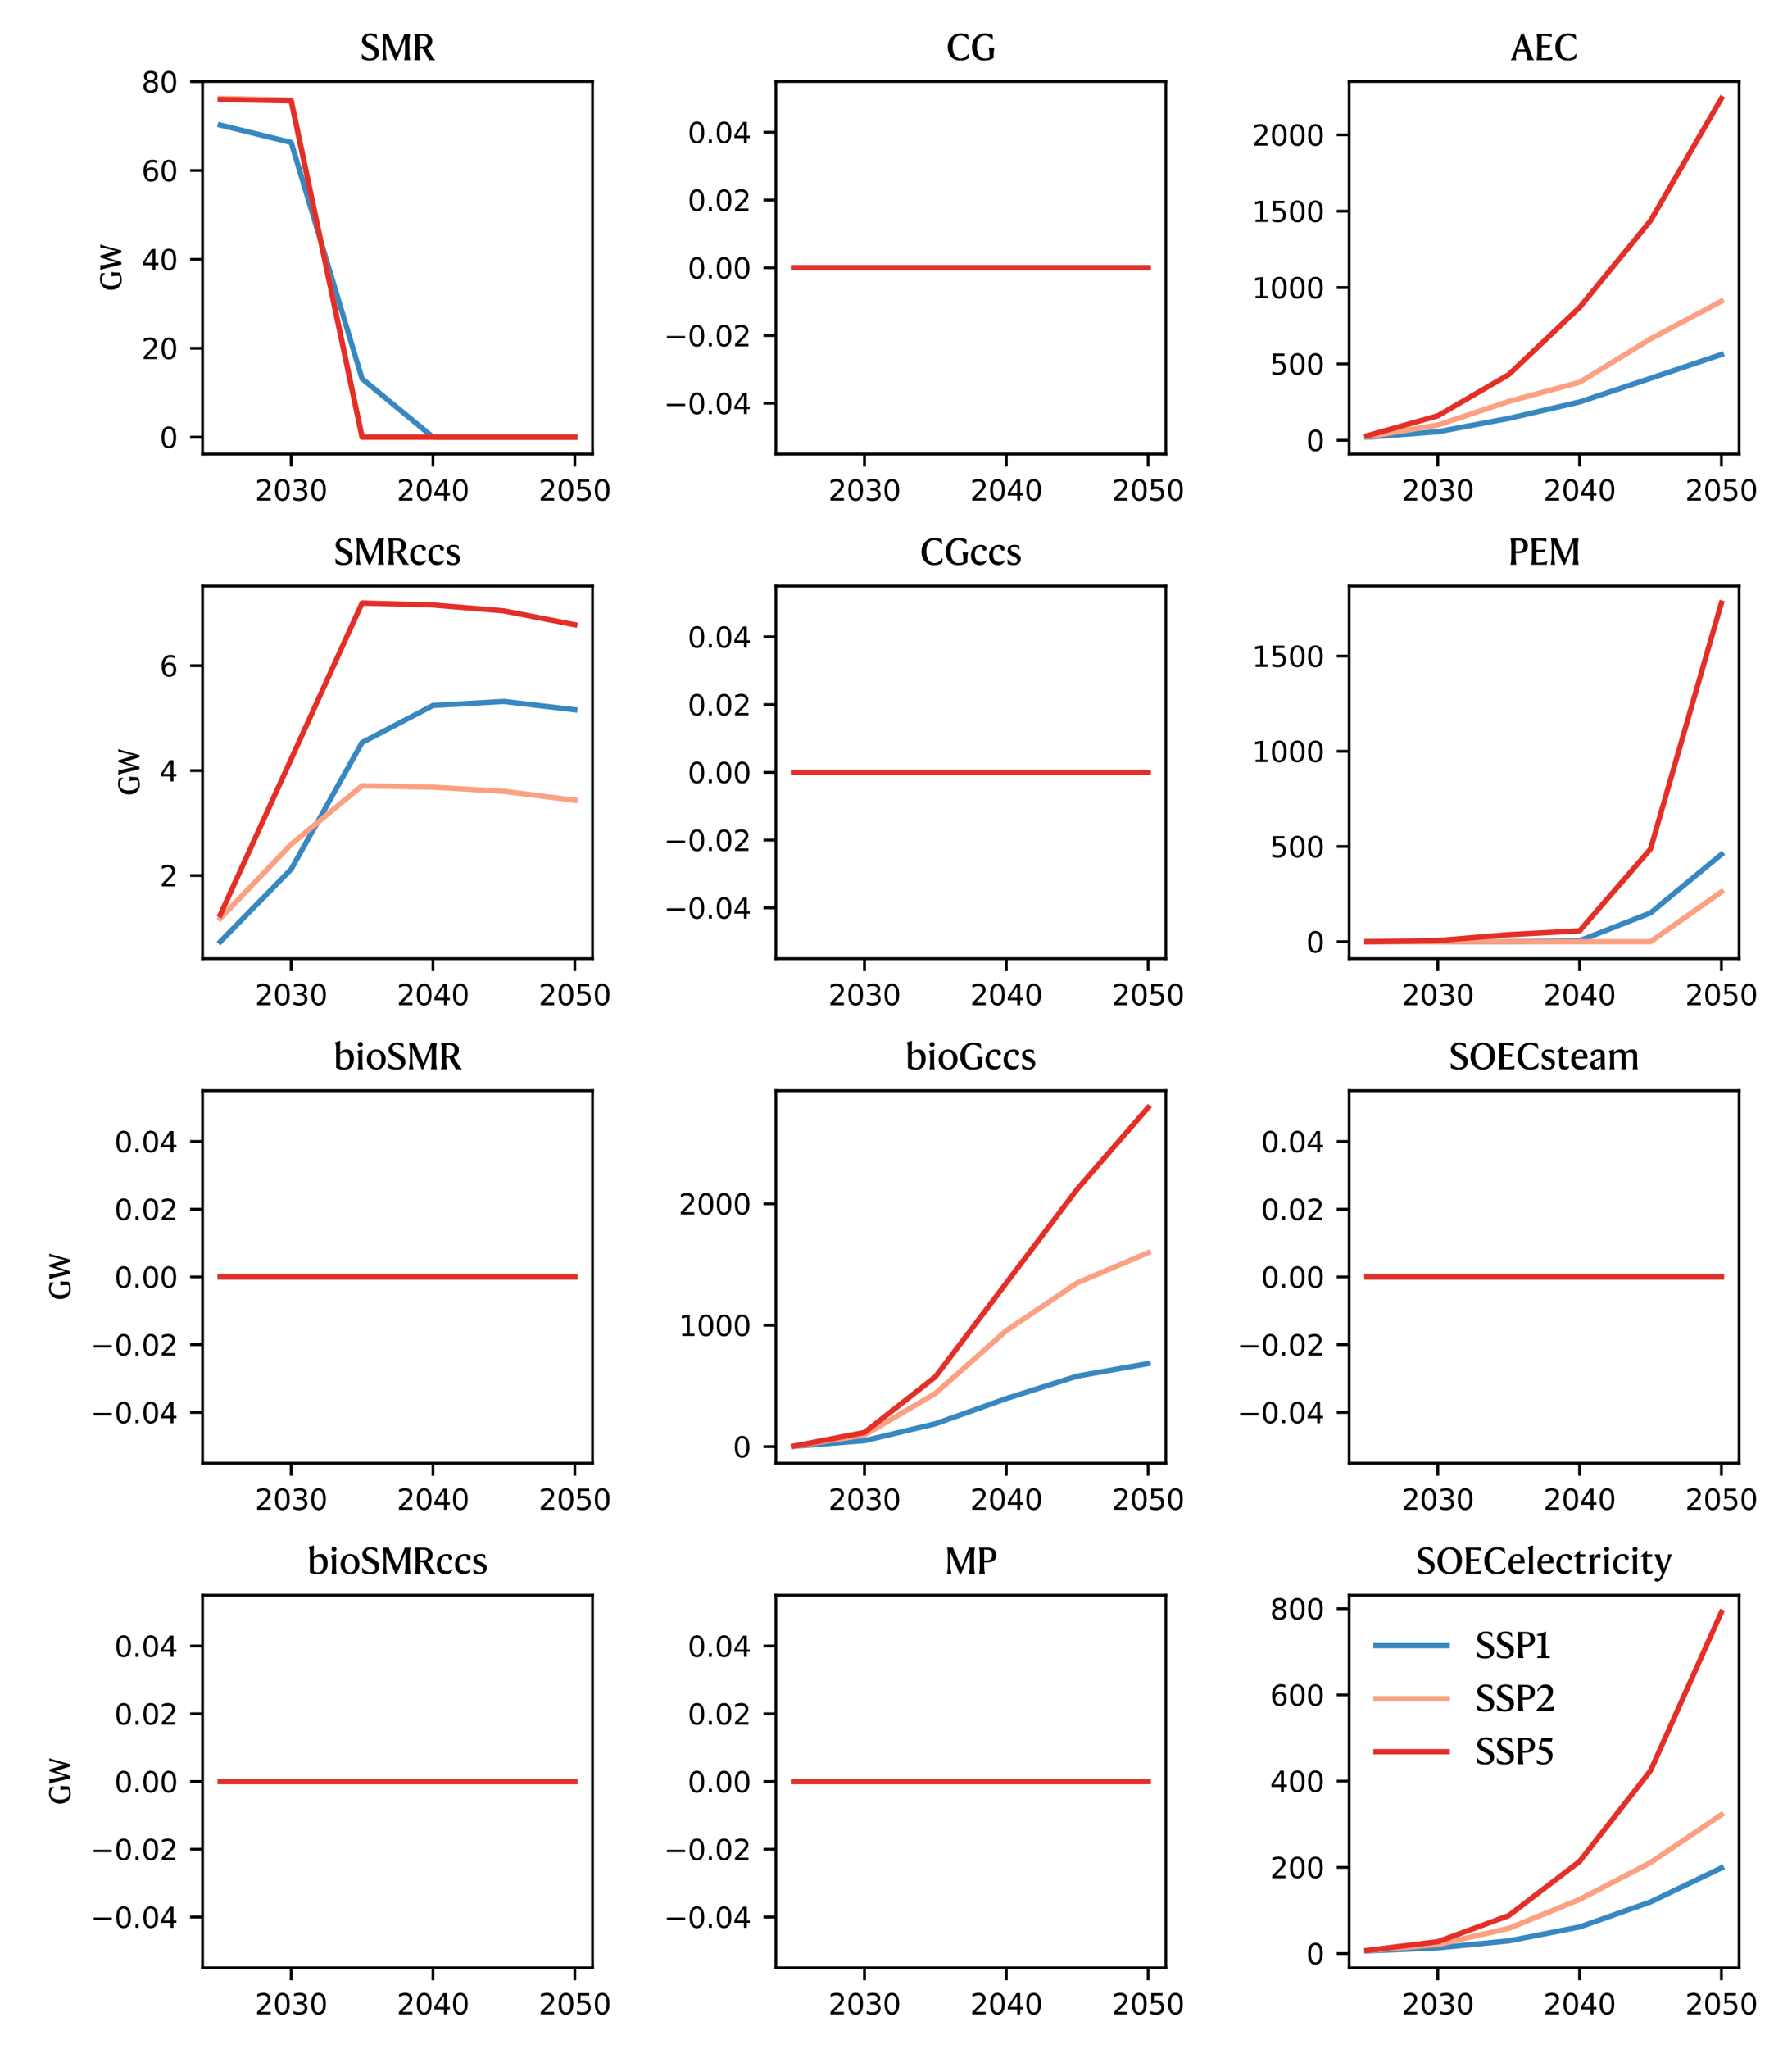 <?xml version="1.0" encoding="utf-8" standalone="no"?>
<!DOCTYPE svg PUBLIC "-//W3C//DTD SVG 1.1//EN"
  "http://www.w3.org/Graphics/SVG/1.1/DTD/svg11.dtd">
<svg xmlns:xlink="http://www.w3.org/1999/xlink" width="504pt" height="576pt" viewBox="0 0 504 576" xmlns="http://www.w3.org/2000/svg" version="1.1">
 <defs>
  <style type="text/css">*{stroke-linejoin: round; stroke-linecap: butt}</style>
 </defs>
 <g id="figure_1">
  <g id="patch_1">
   <path d="M 0 576 
L 504 576 
L 504 0 
L 0 0 
L 0 576 
z
" style="fill: none"/>
  </g>
  <g id="axes_1">
   <g id="patch_2">
    <path d="M 56.968 127.64 
L 166.647 127.64 
L 166.647 22.898 
L 56.968 22.898 
L 56.968 127.64 
z
" style="fill: none"/>
   </g>
   <g id="matplotlib.axis_1">
    <g id="xtick_1">
     <g id="line2d_1">
      <defs>
       <path id="m9d2db2c2b2" d="M 0 0 
L 0 3.5 
" style="stroke: #000000; stroke-width: 0.8"/>
      </defs>
      <g>
       <use xlink:href="#m9d2db2c2b2" x="81.895" y="127.64" style="stroke: #000000; stroke-width: 0.8"/>
      </g>
     </g>
     <g id="text_1">
      <!-- 2030 -->
      <g transform="translate(71.715 140.719) scale(0.08 -0.08)">
       <defs>
        <path id="DejaVuSans-32" d="M 1228 531 
L 3431 531 
L 3431 0 
L 469 0 
L 469 531 
Q 828 903 1448 1529 
Q 2069 2156 2228 2338 
Q 2531 2678 2651 2914 
Q 2772 3150 2772 3378 
Q 2772 3750 2511 3984 
Q 2250 4219 1831 4219 
Q 1534 4219 1204 4116 
Q 875 4013 500 3803 
L 500 4441 
Q 881 4594 1212 4672 
Q 1544 4750 1819 4750 
Q 2544 4750 2975 4387 
Q 3406 4025 3406 3419 
Q 3406 3131 3298 2873 
Q 3191 2616 2906 2266 
Q 2828 2175 2409 1742 
Q 1991 1309 1228 531 
z
" transform="scale(0.016)"/>
        <path id="DejaVuSans-30" d="M 2034 4250 
Q 1547 4250 1301 3770 
Q 1056 3291 1056 2328 
Q 1056 1369 1301 889 
Q 1547 409 2034 409 
Q 2525 409 2770 889 
Q 3016 1369 3016 2328 
Q 3016 3291 2770 3770 
Q 2525 4250 2034 4250 
z
M 2034 4750 
Q 2819 4750 3233 4129 
Q 3647 3509 3647 2328 
Q 3647 1150 3233 529 
Q 2819 -91 2034 -91 
Q 1250 -91 836 529 
Q 422 1150 422 2328 
Q 422 3509 836 4129 
Q 1250 4750 2034 4750 
z
" transform="scale(0.016)"/>
        <path id="DejaVuSans-33" d="M 2597 2516 
Q 3050 2419 3304 2112 
Q 3559 1806 3559 1356 
Q 3559 666 3084 287 
Q 2609 -91 1734 -91 
Q 1441 -91 1130 -33 
Q 819 25 488 141 
L 488 750 
Q 750 597 1062 519 
Q 1375 441 1716 441 
Q 2309 441 2620 675 
Q 2931 909 2931 1356 
Q 2931 1769 2642 2001 
Q 2353 2234 1838 2234 
L 1294 2234 
L 1294 2753 
L 1863 2753 
Q 2328 2753 2575 2939 
Q 2822 3125 2822 3475 
Q 2822 3834 2567 4026 
Q 2313 4219 1838 4219 
Q 1578 4219 1281 4162 
Q 984 4106 628 3988 
L 628 4550 
Q 988 4650 1302 4700 
Q 1616 4750 1894 4750 
Q 2613 4750 3031 4423 
Q 3450 4097 3450 3541 
Q 3450 3153 3228 2886 
Q 3006 2619 2597 2516 
z
" transform="scale(0.016)"/>
       </defs>
       <use xlink:href="#DejaVuSans-32"/>
       <use xlink:href="#DejaVuSans-30" x="63.623"/>
       <use xlink:href="#DejaVuSans-33" x="127.246"/>
       <use xlink:href="#DejaVuSans-30" x="190.869"/>
      </g>
     </g>
    </g>
    <g id="xtick_2">
     <g id="line2d_2">
      <g>
       <use xlink:href="#m9d2db2c2b2" x="121.778" y="127.64" style="stroke: #000000; stroke-width: 0.8"/>
      </g>
     </g>
     <g id="text_2">
      <!-- 2040 -->
      <g transform="translate(111.598 140.719) scale(0.08 -0.08)">
       <defs>
        <path id="DejaVuSans-34" d="M 2419 4116 
L 825 1625 
L 2419 1625 
L 2419 4116 
z
M 2253 4666 
L 3047 4666 
L 3047 1625 
L 3713 1625 
L 3713 1100 
L 3047 1100 
L 3047 0 
L 2419 0 
L 2419 1100 
L 313 1100 
L 313 1709 
L 2253 4666 
z
" transform="scale(0.016)"/>
       </defs>
       <use xlink:href="#DejaVuSans-32"/>
       <use xlink:href="#DejaVuSans-30" x="63.623"/>
       <use xlink:href="#DejaVuSans-34" x="127.246"/>
       <use xlink:href="#DejaVuSans-30" x="190.869"/>
      </g>
     </g>
    </g>
    <g id="xtick_3">
     <g id="line2d_3">
      <g>
       <use xlink:href="#m9d2db2c2b2" x="161.661" y="127.64" style="stroke: #000000; stroke-width: 0.8"/>
      </g>
     </g>
     <g id="text_3">
      <!-- 2050 -->
      <g transform="translate(151.481 140.719) scale(0.08 -0.08)">
       <defs>
        <path id="DejaVuSans-35" d="M 691 4666 
L 3169 4666 
L 3169 4134 
L 1269 4134 
L 1269 2991 
Q 1406 3038 1543 3061 
Q 1681 3084 1819 3084 
Q 2600 3084 3056 2656 
Q 3513 2228 3513 1497 
Q 3513 744 3044 326 
Q 2575 -91 1722 -91 
Q 1428 -91 1123 -41 
Q 819 9 494 109 
L 494 744 
Q 775 591 1075 516 
Q 1375 441 1709 441 
Q 2250 441 2565 725 
Q 2881 1009 2881 1497 
Q 2881 1984 2565 2268 
Q 2250 2553 1709 2553 
Q 1456 2553 1204 2497 
Q 953 2441 691 2322 
L 691 4666 
z
" transform="scale(0.016)"/>
       </defs>
       <use xlink:href="#DejaVuSans-32"/>
       <use xlink:href="#DejaVuSans-30" x="63.623"/>
       <use xlink:href="#DejaVuSans-35" x="127.246"/>
       <use xlink:href="#DejaVuSans-30" x="190.869"/>
      </g>
     </g>
    </g>
   </g>
   <g id="matplotlib.axis_2">
    <g id="ytick_1">
     <g id="line2d_4">
      <defs>
       <path id="mc445570772" d="M 0 0 
L -3.5 0 
" style="stroke: #000000; stroke-width: 0.8"/>
      </defs>
      <g>
       <use xlink:href="#mc445570772" x="56.968" y="122.879" style="stroke: #000000; stroke-width: 0.8"/>
      </g>
     </g>
     <g id="text_4">
      <!-- 0 -->
      <g transform="translate(44.877 125.918) scale(0.08 -0.08)">
       <use xlink:href="#DejaVuSans-30"/>
      </g>
     </g>
    </g>
    <g id="ytick_2">
     <g id="line2d_5">
      <g>
       <use xlink:href="#mc445570772" x="56.968" y="97.894" style="stroke: #000000; stroke-width: 0.8"/>
      </g>
     </g>
     <g id="text_5">
      <!-- 20 -->
      <g transform="translate(39.788 100.933) scale(0.08 -0.08)">
       <use xlink:href="#DejaVuSans-32"/>
       <use xlink:href="#DejaVuSans-30" x="63.623"/>
      </g>
     </g>
    </g>
    <g id="ytick_3">
     <g id="line2d_6">
      <g>
       <use xlink:href="#mc445570772" x="56.968" y="72.908" style="stroke: #000000; stroke-width: 0.8"/>
      </g>
     </g>
     <g id="text_6">
      <!-- 40 -->
      <g transform="translate(39.788 75.947) scale(0.08 -0.08)">
       <use xlink:href="#DejaVuSans-34"/>
       <use xlink:href="#DejaVuSans-30" x="63.623"/>
      </g>
     </g>
    </g>
    <g id="ytick_4">
     <g id="line2d_7">
      <g>
       <use xlink:href="#mc445570772" x="56.968" y="47.923" style="stroke: #000000; stroke-width: 0.8"/>
      </g>
     </g>
     <g id="text_7">
      <!-- 60 -->
      <g transform="translate(39.788 50.962) scale(0.08 -0.08)">
       <defs>
        <path id="DejaVuSans-36" d="M 2113 2584 
Q 1688 2584 1439 2293 
Q 1191 2003 1191 1497 
Q 1191 994 1439 701 
Q 1688 409 2113 409 
Q 2538 409 2786 701 
Q 3034 994 3034 1497 
Q 3034 2003 2786 2293 
Q 2538 2584 2113 2584 
z
M 3366 4563 
L 3366 3988 
Q 3128 4100 2886 4159 
Q 2644 4219 2406 4219 
Q 1781 4219 1451 3797 
Q 1122 3375 1075 2522 
Q 1259 2794 1537 2939 
Q 1816 3084 2150 3084 
Q 2853 3084 3261 2657 
Q 3669 2231 3669 1497 
Q 3669 778 3244 343 
Q 2819 -91 2113 -91 
Q 1303 -91 875 529 
Q 447 1150 447 2328 
Q 447 3434 972 4092 
Q 1497 4750 2381 4750 
Q 2619 4750 2861 4703 
Q 3103 4656 3366 4563 
z
" transform="scale(0.016)"/>
       </defs>
       <use xlink:href="#DejaVuSans-36"/>
       <use xlink:href="#DejaVuSans-30" x="63.623"/>
      </g>
     </g>
    </g>
    <g id="ytick_5">
     <g id="line2d_8">
      <g>
       <use xlink:href="#mc445570772" x="56.968" y="22.937" style="stroke: #000000; stroke-width: 0.8"/>
      </g>
     </g>
     <g id="text_8">
      <!-- 80 -->
      <g transform="translate(39.788 25.976) scale(0.08 -0.08)">
       <defs>
        <path id="DejaVuSans-38" d="M 2034 2216 
Q 1584 2216 1326 1975 
Q 1069 1734 1069 1313 
Q 1069 891 1326 650 
Q 1584 409 2034 409 
Q 2484 409 2743 651 
Q 3003 894 3003 1313 
Q 3003 1734 2745 1975 
Q 2488 2216 2034 2216 
z
M 1403 2484 
Q 997 2584 770 2862 
Q 544 3141 544 3541 
Q 544 4100 942 4425 
Q 1341 4750 2034 4750 
Q 2731 4750 3128 4425 
Q 3525 4100 3525 3541 
Q 3525 3141 3298 2862 
Q 3072 2584 2669 2484 
Q 3125 2378 3379 2068 
Q 3634 1759 3634 1313 
Q 3634 634 3220 271 
Q 2806 -91 2034 -91 
Q 1263 -91 848 271 
Q 434 634 434 1313 
Q 434 1759 690 2068 
Q 947 2378 1403 2484 
z
M 1172 3481 
Q 1172 3119 1398 2916 
Q 1625 2713 2034 2713 
Q 2441 2713 2670 2916 
Q 2900 3119 2900 3481 
Q 2900 3844 2670 4047 
Q 2441 4250 2034 4250 
Q 1625 4250 1398 4047 
Q 1172 3844 1172 3481 
z
" transform="scale(0.016)"/>
       </defs>
       <use xlink:href="#DejaVuSans-38"/>
       <use xlink:href="#DejaVuSans-30" x="63.623"/>
      </g>
     </g>
    </g>
    <g id="text_9">
     <!-- GW -->
     <g transform="translate(34.124 81.861) rotate(-90) scale(0.08 -0.08)">
      <defs>
       <path id="HardingTextWeb-Regular-47" d="M 4102 1056 
L 4102 422 
Q 3872 205 3427 64 
Q 2982 -77 2432 -77 
Q 1952 -77 1558 86 
Q 1165 250 886 557 
Q 608 864 454 1309 
Q 301 1754 301 2310 
Q 301 2874 493 3322 
Q 685 3770 1001 4074 
Q 1318 4378 1724 4538 
Q 2131 4698 2560 4698 
Q 2944 4698 3315 4621 
Q 3686 4544 3917 4410 
L 3962 3552 
L 3930 3552 
Q 3629 3891 3315 4105 
Q 3002 4320 2560 4320 
Q 1920 4320 1539 3808 
Q 1158 3296 1158 2368 
Q 1158 1376 1516 835 
Q 1875 294 2477 294 
Q 2765 294 2985 329 
Q 3206 365 3379 467 
L 3379 1056 
Q 3379 1318 3344 1622 
Q 3309 1926 3226 2170 
L 4237 2170 
Q 4173 1926 4137 1622 
Q 4102 1318 4102 1056 
z
" transform="scale(0.016)"/>
       <path id="HardingTextWeb-Regular-57" d="M 1370 3507 
L 1888 1203 
L 1907 1203 
L 2963 4621 
L 3373 4621 
L 4378 1203 
L 4397 1203 
L 4966 3360 
Q 5050 3699 5098 4028 
Q 5146 4358 5082 4621 
L 5830 4621 
Q 5709 4326 5603 4012 
Q 5498 3699 5395 3322 
L 4499 -13 
L 4032 -13 
L 3002 3315 
L 2970 3315 
L 1914 -13 
L 1440 -13 
L 602 3347 
Q 499 3770 406 4042 
Q 314 4314 173 4621 
L 1312 4621 
Q 1286 4346 1289 4099 
Q 1293 3853 1370 3507 
z
" transform="scale(0.016)"/>
      </defs>
      <use xlink:href="#HardingTextWeb-Regular-47"/>
      <use xlink:href="#HardingTextWeb-Regular-57" x="71.2"/>
     </g>
    </g>
   </g>
   <g id="line2d_9">
    <path d="M 61.953 35.145 
L 81.895 40.041 
L 101.836 106.463 
L 121.778 122.879 
L 141.72 122.879 
L 161.661 122.879 
" clip-path="url(#p421459f858)" style="fill: none; stroke: #3787c0; stroke-width: 1.5; stroke-linecap: square"/>
   </g>
   <g id="line2d_10">
    <path d="M 61.953 27.659 
L 81.895 28.102 
L 101.836 122.879 
L 121.778 122.879 
L 141.72 122.879 
L 161.661 122.879 
" clip-path="url(#p421459f858)" style="fill: none; stroke: #fca082; stroke-width: 1.5; stroke-linecap: square"/>
   </g>
   <g id="line2d_11">
    <path d="M 61.953 27.981 
L 81.895 28.338 
L 101.836 122.879 
L 121.778 122.879 
L 141.72 122.879 
L 161.661 122.879 
" clip-path="url(#p421459f858)" style="fill: none; stroke: #e32f27; stroke-width: 1.5; stroke-linecap: square"/>
   </g>
   <g id="patch_3">
    <path d="M 56.968 127.64 
L 56.968 22.898 
" style="fill: none; stroke: #000000; stroke-width: 0.8; stroke-linejoin: miter; stroke-linecap: square"/>
   </g>
   <g id="patch_4">
    <path d="M 166.647 127.64 
L 166.647 22.898 
" style="fill: none; stroke: #000000; stroke-width: 0.8; stroke-linejoin: miter; stroke-linecap: square"/>
   </g>
   <g id="patch_5">
    <path d="M 56.968 127.64 
L 166.647 127.64 
" style="fill: none; stroke: #000000; stroke-width: 0.8; stroke-linejoin: miter; stroke-linecap: square"/>
   </g>
   <g id="patch_6">
    <path d="M 56.968 22.898 
L 166.647 22.898 
" style="fill: none; stroke: #000000; stroke-width: 0.8; stroke-linejoin: miter; stroke-linecap: square"/>
   </g>
   <g id="text_10">
    <!-- SMR -->
    <g transform="translate(101.297 16.898) scale(0.1 -0.1)">
     <defs>
      <path id="HardingTextWeb-Regular-53" d="M 1811 4698 
Q 2240 4698 2480 4621 
Q 2720 4544 2912 4454 
L 2957 3693 
L 2925 3693 
Q 2739 3981 2425 4157 
Q 2112 4333 1747 4333 
Q 1389 4333 1203 4166 
Q 1018 4000 1018 3699 
Q 1018 3398 1226 3200 
Q 1434 3002 2010 2733 
Q 2560 2477 2921 2179 
Q 3283 1882 3283 1306 
Q 3283 1037 3190 784 
Q 3098 531 2902 342 
Q 2707 154 2400 38 
Q 2093 -77 1664 -77 
Q 1280 -77 941 3 
Q 602 83 320 237 
L 269 1114 
L 301 1114 
Q 538 781 909 531 
Q 1280 282 1677 282 
Q 2118 282 2345 467 
Q 2573 653 2573 992 
Q 2573 1357 2358 1581 
Q 2144 1805 1683 2035 
Q 1382 2176 1129 2307 
Q 877 2438 697 2598 
Q 518 2758 416 2972 
Q 314 3187 314 3494 
Q 314 4019 717 4358 
Q 1120 4698 1811 4698 
z
" transform="scale(0.016)"/>
      <path id="HardingTextWeb-Regular-4d" d="M 2931 0 
L 2656 0 
L 1062 3738 
L 1030 3738 
L 1030 1485 
Q 1030 1056 1078 733 
Q 1126 410 1210 0 
L 422 0 
Q 506 403 550 729 
Q 595 1056 595 1485 
L 595 3379 
Q 595 3667 556 4012 
Q 518 4358 435 4621 
L 1478 4621 
L 2944 1133 
L 2976 1133 
L 4320 4621 
L 5338 4621 
Q 5274 4358 5232 4012 
Q 5190 3667 5190 3379 
L 5190 1242 
Q 5190 954 5232 608 
Q 5274 262 5338 0 
L 4269 0 
Q 4346 262 4384 608 
Q 4422 954 4429 1242 
L 4429 3731 
L 4403 3731 
L 2931 0 
z
" transform="scale(0.016)"/>
      <path id="HardingTextWeb-Regular-52" d="M 1350 1203 
Q 1350 928 1388 592 
Q 1427 256 1491 0 
L 422 0 
Q 506 256 544 592 
Q 582 928 582 1203 
L 582 3418 
Q 582 3693 544 4029 
Q 506 4365 422 4621 
L 1926 4621 
Q 2707 4621 3145 4291 
Q 3584 3962 3584 3347 
Q 3584 2906 3347 2595 
Q 3110 2285 2682 2144 
Q 2931 1670 3126 1350 
Q 3322 1030 3590 634 
Q 3693 493 3853 297 
Q 4013 102 4134 0 
L 3066 0 
Q 2790 448 2476 995 
Q 2163 1542 1888 2042 
L 1350 2042 
L 1350 1203 
z
M 1869 4269 
L 1350 4269 
L 1350 2381 
L 1869 2381 
Q 2368 2381 2582 2627 
Q 2797 2874 2797 3347 
Q 2797 3821 2582 4045 
Q 2368 4269 1869 4269 
z
" transform="scale(0.016)"/>
     </defs>
     <use xlink:href="#HardingTextWeb-Regular-53"/>
     <use xlink:href="#HardingTextWeb-Regular-4d" x="55.5"/>
     <use xlink:href="#HardingTextWeb-Regular-52" x="145.5"/>
    </g>
   </g>
  </g>
  <g id="axes_2">
   <g id="patch_7">
    <path d="M 218.212 127.64 
L 327.891 127.64 
L 327.891 22.898 
L 218.212 22.898 
L 218.212 127.64 
z
" style="fill: none"/>
   </g>
   <g id="matplotlib.axis_3">
    <g id="xtick_4">
     <g id="line2d_12">
      <g>
       <use xlink:href="#m9d2db2c2b2" x="243.139" y="127.64" style="stroke: #000000; stroke-width: 0.8"/>
      </g>
     </g>
     <g id="text_11">
      <!-- 2030 -->
      <g transform="translate(232.959 140.719) scale(0.08 -0.08)">
       <use xlink:href="#DejaVuSans-32"/>
       <use xlink:href="#DejaVuSans-30" x="63.623"/>
       <use xlink:href="#DejaVuSans-33" x="127.246"/>
       <use xlink:href="#DejaVuSans-30" x="190.869"/>
      </g>
     </g>
    </g>
    <g id="xtick_5">
     <g id="line2d_13">
      <g>
       <use xlink:href="#m9d2db2c2b2" x="283.022" y="127.64" style="stroke: #000000; stroke-width: 0.8"/>
      </g>
     </g>
     <g id="text_12">
      <!-- 2040 -->
      <g transform="translate(272.842 140.719) scale(0.08 -0.08)">
       <use xlink:href="#DejaVuSans-32"/>
       <use xlink:href="#DejaVuSans-30" x="63.623"/>
       <use xlink:href="#DejaVuSans-34" x="127.246"/>
       <use xlink:href="#DejaVuSans-30" x="190.869"/>
      </g>
     </g>
    </g>
    <g id="xtick_6">
     <g id="line2d_14">
      <g>
       <use xlink:href="#m9d2db2c2b2" x="322.906" y="127.64" style="stroke: #000000; stroke-width: 0.8"/>
      </g>
     </g>
     <g id="text_13">
      <!-- 2050 -->
      <g transform="translate(312.726 140.719) scale(0.08 -0.08)">
       <use xlink:href="#DejaVuSans-32"/>
       <use xlink:href="#DejaVuSans-30" x="63.623"/>
       <use xlink:href="#DejaVuSans-35" x="127.246"/>
       <use xlink:href="#DejaVuSans-30" x="190.869"/>
      </g>
     </g>
    </g>
   </g>
   <g id="matplotlib.axis_4">
    <g id="ytick_6">
     <g id="line2d_15">
      <g>
       <use xlink:href="#mc445570772" x="218.212" y="113.357" style="stroke: #000000; stroke-width: 0.8"/>
      </g>
     </g>
     <g id="text_14">
      <!-- −0.04 -->
      <g transform="translate(186.695 116.396) scale(0.08 -0.08)">
       <defs>
        <path id="DejaVuSans-2212" d="M 678 2272 
L 4684 2272 
L 4684 1741 
L 678 1741 
L 678 2272 
z
" transform="scale(0.016)"/>
        <path id="DejaVuSans-2e" d="M 684 794 
L 1344 794 
L 1344 0 
L 684 0 
L 684 794 
z
" transform="scale(0.016)"/>
       </defs>
       <use xlink:href="#DejaVuSans-2212"/>
       <use xlink:href="#DejaVuSans-30" x="83.789"/>
       <use xlink:href="#DejaVuSans-2e" x="147.412"/>
       <use xlink:href="#DejaVuSans-30" x="179.199"/>
       <use xlink:href="#DejaVuSans-34" x="242.822"/>
      </g>
     </g>
    </g>
    <g id="ytick_7">
     <g id="line2d_16">
      <g>
       <use xlink:href="#mc445570772" x="218.212" y="94.313" style="stroke: #000000; stroke-width: 0.8"/>
      </g>
     </g>
     <g id="text_15">
      <!-- −0.02 -->
      <g transform="translate(186.695 97.352) scale(0.08 -0.08)">
       <use xlink:href="#DejaVuSans-2212"/>
       <use xlink:href="#DejaVuSans-30" x="83.789"/>
       <use xlink:href="#DejaVuSans-2e" x="147.412"/>
       <use xlink:href="#DejaVuSans-30" x="179.199"/>
       <use xlink:href="#DejaVuSans-32" x="242.822"/>
      </g>
     </g>
    </g>
    <g id="ytick_8">
     <g id="line2d_17">
      <g>
       <use xlink:href="#mc445570772" x="218.212" y="75.269" style="stroke: #000000; stroke-width: 0.8"/>
      </g>
     </g>
     <g id="text_16">
      <!-- 0.00 -->
      <g transform="translate(193.399 78.308) scale(0.08 -0.08)">
       <use xlink:href="#DejaVuSans-30"/>
       <use xlink:href="#DejaVuSans-2e" x="63.623"/>
       <use xlink:href="#DejaVuSans-30" x="95.41"/>
       <use xlink:href="#DejaVuSans-30" x="159.033"/>
      </g>
     </g>
    </g>
    <g id="ytick_9">
     <g id="line2d_18">
      <g>
       <use xlink:href="#mc445570772" x="218.212" y="56.225" style="stroke: #000000; stroke-width: 0.8"/>
      </g>
     </g>
     <g id="text_17">
      <!-- 0.02 -->
      <g transform="translate(193.399 59.264) scale(0.08 -0.08)">
       <use xlink:href="#DejaVuSans-30"/>
       <use xlink:href="#DejaVuSans-2e" x="63.623"/>
       <use xlink:href="#DejaVuSans-30" x="95.41"/>
       <use xlink:href="#DejaVuSans-32" x="159.033"/>
      </g>
     </g>
    </g>
    <g id="ytick_10">
     <g id="line2d_19">
      <g>
       <use xlink:href="#mc445570772" x="218.212" y="37.181" style="stroke: #000000; stroke-width: 0.8"/>
      </g>
     </g>
     <g id="text_18">
      <!-- 0.04 -->
      <g transform="translate(193.399 40.22) scale(0.08 -0.08)">
       <use xlink:href="#DejaVuSans-30"/>
       <use xlink:href="#DejaVuSans-2e" x="63.623"/>
       <use xlink:href="#DejaVuSans-30" x="95.41"/>
       <use xlink:href="#DejaVuSans-34" x="159.033"/>
      </g>
     </g>
    </g>
   </g>
   <g id="line2d_20">
    <path d="M 223.197 75.269 
L 243.139 75.269 
L 263.08 75.269 
L 283.022 75.269 
L 302.964 75.269 
L 322.906 75.269 
" clip-path="url(#p6a926793a7)" style="fill: none; stroke: #3787c0; stroke-width: 1.5; stroke-linecap: square"/>
   </g>
   <g id="line2d_21">
    <path d="M 223.197 75.269 
L 243.139 75.269 
L 263.08 75.269 
L 283.022 75.269 
L 302.964 75.269 
L 322.906 75.269 
" clip-path="url(#p6a926793a7)" style="fill: none; stroke: #fca082; stroke-width: 1.5; stroke-linecap: square"/>
   </g>
   <g id="line2d_22">
    <path d="M 223.197 75.269 
L 243.139 75.269 
L 263.08 75.269 
L 283.022 75.269 
L 302.964 75.269 
L 322.906 75.269 
" clip-path="url(#p6a926793a7)" style="fill: none; stroke: #e32f27; stroke-width: 1.5; stroke-linecap: square"/>
   </g>
   <g id="patch_8">
    <path d="M 218.212 127.64 
L 218.212 22.898 
" style="fill: none; stroke: #000000; stroke-width: 0.8; stroke-linejoin: miter; stroke-linecap: square"/>
   </g>
   <g id="patch_9">
    <path d="M 327.891 127.64 
L 327.891 22.898 
" style="fill: none; stroke: #000000; stroke-width: 0.8; stroke-linejoin: miter; stroke-linecap: square"/>
   </g>
   <g id="patch_10">
    <path d="M 218.212 127.64 
L 327.891 127.64 
" style="fill: none; stroke: #000000; stroke-width: 0.8; stroke-linejoin: miter; stroke-linecap: square"/>
   </g>
   <g id="patch_11">
    <path d="M 218.212 22.898 
L 327.891 22.898 
" style="fill: none; stroke: #000000; stroke-width: 0.8; stroke-linejoin: miter; stroke-linecap: square"/>
   </g>
   <g id="text_19">
    <!-- CG -->
    <g transform="translate(266.081 16.898) scale(0.1 -0.1)">
     <defs>
      <path id="HardingTextWeb-Regular-43" d="M 2547 294 
Q 2822 294 3036 374 
Q 3251 454 3417 576 
Q 3584 698 3715 848 
Q 3846 998 3955 1133 
L 4013 1133 
L 3949 339 
Q 3744 179 3373 51 
Q 3002 -77 2496 -77 
Q 2010 -77 1603 86 
Q 1197 250 909 557 
Q 621 864 461 1309 
Q 301 1754 301 2310 
Q 301 2874 489 3322 
Q 678 3770 985 4074 
Q 1293 4378 1696 4538 
Q 2099 4698 2528 4698 
Q 2912 4698 3280 4624 
Q 3648 4550 3878 4410 
L 3962 3565 
L 3898 3565 
Q 3616 3930 3293 4128 
Q 2970 4326 2528 4326 
Q 1888 4326 1523 3811 
Q 1158 3296 1158 2368 
Q 1158 1376 1539 835 
Q 1920 294 2547 294 
z
" transform="scale(0.016)"/>
     </defs>
     <use xlink:href="#HardingTextWeb-Regular-43"/>
     <use xlink:href="#HardingTextWeb-Regular-47" x="68.2"/>
    </g>
   </g>
  </g>
  <g id="axes_3">
   <g id="patch_12">
    <path d="M 379.456 127.64 
L 489.135 127.64 
L 489.135 22.898 
L 379.456 22.898 
L 379.456 127.64 
z
" style="fill: none"/>
   </g>
   <g id="matplotlib.axis_5">
    <g id="xtick_7">
     <g id="line2d_23">
      <g>
       <use xlink:href="#m9d2db2c2b2" x="404.383" y="127.64" style="stroke: #000000; stroke-width: 0.8"/>
      </g>
     </g>
     <g id="text_20">
      <!-- 2030 -->
      <g transform="translate(394.203 140.719) scale(0.08 -0.08)">
       <use xlink:href="#DejaVuSans-32"/>
       <use xlink:href="#DejaVuSans-30" x="63.623"/>
       <use xlink:href="#DejaVuSans-33" x="127.246"/>
       <use xlink:href="#DejaVuSans-30" x="190.869"/>
      </g>
     </g>
    </g>
    <g id="xtick_8">
     <g id="line2d_24">
      <g>
       <use xlink:href="#m9d2db2c2b2" x="444.266" y="127.64" style="stroke: #000000; stroke-width: 0.8"/>
      </g>
     </g>
     <g id="text_21">
      <!-- 2040 -->
      <g transform="translate(434.086 140.719) scale(0.08 -0.08)">
       <use xlink:href="#DejaVuSans-32"/>
       <use xlink:href="#DejaVuSans-30" x="63.623"/>
       <use xlink:href="#DejaVuSans-34" x="127.246"/>
       <use xlink:href="#DejaVuSans-30" x="190.869"/>
      </g>
     </g>
    </g>
    <g id="xtick_9">
     <g id="line2d_25">
      <g>
       <use xlink:href="#m9d2db2c2b2" x="484.15" y="127.64" style="stroke: #000000; stroke-width: 0.8"/>
      </g>
     </g>
     <g id="text_22">
      <!-- 2050 -->
      <g transform="translate(473.97 140.719) scale(0.08 -0.08)">
       <use xlink:href="#DejaVuSans-32"/>
       <use xlink:href="#DejaVuSans-30" x="63.623"/>
       <use xlink:href="#DejaVuSans-35" x="127.246"/>
       <use xlink:href="#DejaVuSans-30" x="190.869"/>
      </g>
     </g>
    </g>
   </g>
   <g id="matplotlib.axis_6">
    <g id="ytick_11">
     <g id="line2d_26">
      <g>
       <use xlink:href="#mc445570772" x="379.456" y="123.755" style="stroke: #000000; stroke-width: 0.8"/>
      </g>
     </g>
     <g id="text_23">
      <!-- 0 -->
      <g transform="translate(367.366 126.795) scale(0.08 -0.08)">
       <use xlink:href="#DejaVuSans-30"/>
      </g>
     </g>
    </g>
    <g id="ytick_12">
     <g id="line2d_27">
      <g>
       <use xlink:href="#mc445570772" x="379.456" y="102.291" style="stroke: #000000; stroke-width: 0.8"/>
      </g>
     </g>
     <g id="text_24">
      <!-- 500 -->
      <g transform="translate(357.186 105.33) scale(0.08 -0.08)">
       <use xlink:href="#DejaVuSans-35"/>
       <use xlink:href="#DejaVuSans-30" x="63.623"/>
       <use xlink:href="#DejaVuSans-30" x="127.246"/>
      </g>
     </g>
    </g>
    <g id="ytick_13">
     <g id="line2d_28">
      <g>
       <use xlink:href="#mc445570772" x="379.456" y="80.826" style="stroke: #000000; stroke-width: 0.8"/>
      </g>
     </g>
     <g id="text_25">
      <!-- 1000 -->
      <g transform="translate(352.096 83.866) scale(0.08 -0.08)">
       <defs>
        <path id="DejaVuSans-31" d="M 794 531 
L 1825 531 
L 1825 4091 
L 703 3866 
L 703 4441 
L 1819 4666 
L 2450 4666 
L 2450 531 
L 3481 531 
L 3481 0 
L 794 0 
L 794 531 
z
" transform="scale(0.016)"/>
       </defs>
       <use xlink:href="#DejaVuSans-31"/>
       <use xlink:href="#DejaVuSans-30" x="63.623"/>
       <use xlink:href="#DejaVuSans-30" x="127.246"/>
       <use xlink:href="#DejaVuSans-30" x="190.869"/>
      </g>
     </g>
    </g>
    <g id="ytick_14">
     <g id="line2d_29">
      <g>
       <use xlink:href="#mc445570772" x="379.456" y="59.362" style="stroke: #000000; stroke-width: 0.8"/>
      </g>
     </g>
     <g id="text_26">
      <!-- 1500 -->
      <g transform="translate(352.096 62.401) scale(0.08 -0.08)">
       <use xlink:href="#DejaVuSans-31"/>
       <use xlink:href="#DejaVuSans-35" x="63.623"/>
       <use xlink:href="#DejaVuSans-30" x="127.246"/>
       <use xlink:href="#DejaVuSans-30" x="190.869"/>
      </g>
     </g>
    </g>
    <g id="ytick_15">
     <g id="line2d_30">
      <g>
       <use xlink:href="#mc445570772" x="379.456" y="37.897" style="stroke: #000000; stroke-width: 0.8"/>
      </g>
     </g>
     <g id="text_27">
      <!-- 2000 -->
      <g transform="translate(352.096 40.937) scale(0.08 -0.08)">
       <use xlink:href="#DejaVuSans-32"/>
       <use xlink:href="#DejaVuSans-30" x="63.623"/>
       <use xlink:href="#DejaVuSans-30" x="127.246"/>
       <use xlink:href="#DejaVuSans-30" x="190.869"/>
      </g>
     </g>
    </g>
   </g>
   <g id="line2d_31">
    <path d="M 384.441 122.879 
L 404.383 121.369 
L 424.325 117.616 
L 444.266 112.99 
L 464.208 106.347 
L 484.15 99.644 
" clip-path="url(#p246d80cfa8)" style="fill: none; stroke: #3787c0; stroke-width: 1.5; stroke-linecap: square"/>
   </g>
   <g id="line2d_32">
    <path d="M 384.441 122.77 
L 404.383 119.477 
L 424.325 112.836 
L 444.266 107.446 
L 464.208 95.276 
L 484.15 84.654 
" clip-path="url(#p246d80cfa8)" style="fill: none; stroke: #fca082; stroke-width: 1.5; stroke-linecap: square"/>
   </g>
   <g id="line2d_33">
    <path d="M 384.441 122.505 
L 404.383 116.878 
L 424.325 105.307 
L 444.266 86.402 
L 464.208 62.041 
L 484.15 27.659 
" clip-path="url(#p246d80cfa8)" style="fill: none; stroke: #e32f27; stroke-width: 1.5; stroke-linecap: square"/>
   </g>
   <g id="patch_13">
    <path d="M 379.456 127.64 
L 379.456 22.898 
" style="fill: none; stroke: #000000; stroke-width: 0.8; stroke-linejoin: miter; stroke-linecap: square"/>
   </g>
   <g id="patch_14">
    <path d="M 489.135 127.64 
L 489.135 22.898 
" style="fill: none; stroke: #000000; stroke-width: 0.8; stroke-linejoin: miter; stroke-linecap: square"/>
   </g>
   <g id="patch_15">
    <path d="M 379.456 127.64 
L 489.135 127.64 
" style="fill: none; stroke: #000000; stroke-width: 0.8; stroke-linejoin: miter; stroke-linecap: square"/>
   </g>
   <g id="patch_16">
    <path d="M 379.456 22.898 
L 489.135 22.898 
" style="fill: none; stroke: #000000; stroke-width: 0.8; stroke-linejoin: miter; stroke-linecap: square"/>
   </g>
   <g id="text_28">
    <!-- AEC -->
    <g transform="translate(424.81 16.898) scale(0.1 -0.1)">
     <defs>
      <path id="HardingTextWeb-Regular-41" d="M 2867 979 
Q 2822 1088 2774 1229 
Q 2726 1370 2669 1523 
L 1203 1523 
Q 1133 1318 1081 1168 
Q 1030 1018 1011 960 
Q 896 608 950 336 
Q 1005 64 1050 0 
L 51 0 
Q 192 192 304 403 
Q 416 614 557 1024 
Q 691 1382 857 1827 
Q 1024 2272 1197 2742 
Q 1370 3213 1546 3683 
Q 1722 4154 1875 4557 
L 2330 4698 
Q 2483 4256 2659 3769 
Q 2835 3283 3011 2800 
Q 3187 2317 3360 1840 
Q 3533 1363 3680 947 
Q 3776 678 3907 409 
Q 4038 141 4166 0 
L 2874 0 
Q 2918 77 2937 195 
Q 2957 314 2953 451 
Q 2950 589 2928 726 
Q 2906 864 2867 979 
z
M 1901 3552 
Q 1850 3398 1779 3200 
Q 1709 3002 1635 2781 
Q 1562 2560 1482 2329 
Q 1402 2099 1325 1888 
L 2541 1888 
Q 2381 2336 2214 2797 
Q 2048 3258 1939 3552 
L 1901 3552 
z
" transform="scale(0.016)"/>
      <path id="HardingTextWeb-Regular-45" d="M 3162 0 
L 422 0 
Q 506 256 544 592 
Q 582 928 582 1203 
L 582 3418 
Q 582 3693 544 4029 
Q 506 4365 422 4621 
L 3123 4621 
L 3098 4051 
Q 2829 4166 2493 4214 
Q 2157 4262 1875 4262 
L 1350 4262 
L 1350 2605 
L 1875 2605 
Q 2080 2605 2352 2630 
Q 2624 2656 2829 2694 
L 2765 2138 
Q 2573 2195 2317 2220 
Q 2061 2246 1837 2246 
L 1350 2246 
L 1350 358 
L 1798 358 
Q 1971 358 2176 374 
Q 2381 390 2579 419 
Q 2778 448 2960 493 
Q 3142 538 3270 595 
L 3162 0 
z
" transform="scale(0.016)"/>
     </defs>
     <use xlink:href="#HardingTextWeb-Regular-41"/>
     <use xlink:href="#HardingTextWeb-Regular-45" x="66.3"/>
     <use xlink:href="#HardingTextWeb-Regular-43" x="121.5"/>
    </g>
   </g>
  </g>
  <g id="axes_4">
   <g id="patch_17">
    <path d="M 56.968 269.48 
L 166.647 269.48 
L 166.647 164.738 
L 56.968 164.738 
L 56.968 269.48 
z
" style="fill: none"/>
   </g>
   <g id="matplotlib.axis_7">
    <g id="xtick_10">
     <g id="line2d_34">
      <g>
       <use xlink:href="#m9d2db2c2b2" x="81.895" y="269.48" style="stroke: #000000; stroke-width: 0.8"/>
      </g>
     </g>
     <g id="text_29">
      <!-- 2030 -->
      <g transform="translate(71.715 282.559) scale(0.08 -0.08)">
       <use xlink:href="#DejaVuSans-32"/>
       <use xlink:href="#DejaVuSans-30" x="63.623"/>
       <use xlink:href="#DejaVuSans-33" x="127.246"/>
       <use xlink:href="#DejaVuSans-30" x="190.869"/>
      </g>
     </g>
    </g>
    <g id="xtick_11">
     <g id="line2d_35">
      <g>
       <use xlink:href="#m9d2db2c2b2" x="121.778" y="269.48" style="stroke: #000000; stroke-width: 0.8"/>
      </g>
     </g>
     <g id="text_30">
      <!-- 2040 -->
      <g transform="translate(111.598 282.559) scale(0.08 -0.08)">
       <use xlink:href="#DejaVuSans-32"/>
       <use xlink:href="#DejaVuSans-30" x="63.623"/>
       <use xlink:href="#DejaVuSans-34" x="127.246"/>
       <use xlink:href="#DejaVuSans-30" x="190.869"/>
      </g>
     </g>
    </g>
    <g id="xtick_12">
     <g id="line2d_36">
      <g>
       <use xlink:href="#m9d2db2c2b2" x="161.661" y="269.48" style="stroke: #000000; stroke-width: 0.8"/>
      </g>
     </g>
     <g id="text_31">
      <!-- 2050 -->
      <g transform="translate(151.481 282.559) scale(0.08 -0.08)">
       <use xlink:href="#DejaVuSans-32"/>
       <use xlink:href="#DejaVuSans-30" x="63.623"/>
       <use xlink:href="#DejaVuSans-35" x="127.246"/>
       <use xlink:href="#DejaVuSans-30" x="190.869"/>
      </g>
     </g>
    </g>
   </g>
   <g id="matplotlib.axis_8">
    <g id="ytick_16">
     <g id="line2d_37">
      <g>
       <use xlink:href="#mc445570772" x="56.968" y="246.109" style="stroke: #000000; stroke-width: 0.8"/>
      </g>
     </g>
     <g id="text_32">
      <!-- 2 -->
      <g transform="translate(44.877 249.148) scale(0.08 -0.08)">
       <use xlink:href="#DejaVuSans-32"/>
      </g>
     </g>
    </g>
    <g id="ytick_17">
     <g id="line2d_38">
      <g>
       <use xlink:href="#mc445570772" x="56.968" y="216.613" style="stroke: #000000; stroke-width: 0.8"/>
      </g>
     </g>
     <g id="text_33">
      <!-- 4 -->
      <g transform="translate(44.877 219.653) scale(0.08 -0.08)">
       <use xlink:href="#DejaVuSans-34"/>
      </g>
     </g>
    </g>
    <g id="ytick_18">
     <g id="line2d_39">
      <g>
       <use xlink:href="#mc445570772" x="56.968" y="187.118" style="stroke: #000000; stroke-width: 0.8"/>
      </g>
     </g>
     <g id="text_34">
      <!-- 6 -->
      <g transform="translate(44.877 190.157) scale(0.08 -0.08)">
       <use xlink:href="#DejaVuSans-36"/>
      </g>
     </g>
    </g>
    <g id="text_35">
     <!-- GW -->
     <g transform="translate(39.214 223.701) rotate(-90) scale(0.08 -0.08)">
      <use xlink:href="#HardingTextWeb-Regular-47"/>
      <use xlink:href="#HardingTextWeb-Regular-57" x="71.2"/>
     </g>
    </g>
   </g>
   <g id="line2d_40">
    <path d="M 61.953 264.719 
L 81.895 244.328 
L 101.836 208.722 
L 121.778 198.304 
L 141.72 197.175 
L 161.661 199.525 
" clip-path="url(#pfbf24b6716)" style="fill: none; stroke: #3787c0; stroke-width: 1.5; stroke-linecap: square"/>
   </g>
   <g id="line2d_41">
    <path d="M 61.953 258.178 
L 81.895 237.331 
L 101.836 220.862 
L 121.778 221.285 
L 141.72 222.437 
L 161.661 224.961 
" clip-path="url(#pfbf24b6716)" style="fill: none; stroke: #fca082; stroke-width: 1.5; stroke-linecap: square"/>
   </g>
   <g id="line2d_42">
    <path d="M 61.953 257.148 
L 81.895 213.354 
L 101.836 169.499 
L 121.778 170.049 
L 141.72 171.713 
L 161.661 175.613 
" clip-path="url(#pfbf24b6716)" style="fill: none; stroke: #e32f27; stroke-width: 1.5; stroke-linecap: square"/>
   </g>
   <g id="patch_18">
    <path d="M 56.968 269.48 
L 56.968 164.738 
" style="fill: none; stroke: #000000; stroke-width: 0.8; stroke-linejoin: miter; stroke-linecap: square"/>
   </g>
   <g id="patch_19">
    <path d="M 166.647 269.48 
L 166.647 164.738 
" style="fill: none; stroke: #000000; stroke-width: 0.8; stroke-linejoin: miter; stroke-linecap: square"/>
   </g>
   <g id="patch_20">
    <path d="M 56.968 269.48 
L 166.647 269.48 
" style="fill: none; stroke: #000000; stroke-width: 0.8; stroke-linejoin: miter; stroke-linecap: square"/>
   </g>
   <g id="patch_21">
    <path d="M 56.968 164.738 
L 166.647 164.738 
" style="fill: none; stroke: #000000; stroke-width: 0.8; stroke-linejoin: miter; stroke-linecap: square"/>
   </g>
   <g id="text_36">
    <!-- SMRccs -->
    <g transform="translate(93.912 158.738) scale(0.1 -0.1)">
     <defs>
      <path id="HardingTextWeb-Regular-63" d="M 3046 749 
Q 3002 595 2902 448 
Q 2803 301 2652 185 
Q 2502 70 2291 -3 
Q 2080 -77 1811 -77 
Q 1491 -77 1206 38 
Q 922 154 717 371 
Q 512 589 390 905 
Q 269 1222 269 1626 
Q 269 2086 416 2435 
Q 563 2784 800 3021 
Q 1037 3258 1341 3376 
Q 1645 3494 1965 3494 
Q 2528 3494 2768 3283 
Q 3008 3072 3008 2829 
Q 3008 2650 2918 2547 
Q 2829 2445 2650 2445 
Q 2490 2445 2410 2550 
Q 2330 2656 2304 2854 
Q 2291 3053 2220 3107 
Q 2150 3162 1933 3162 
Q 1542 3162 1254 2806 
Q 966 2451 966 1830 
Q 966 1139 1264 803 
Q 1562 467 2042 467 
Q 2368 467 2621 572 
Q 2874 678 3034 858 
L 3046 749 
z
" transform="scale(0.016)"/>
      <path id="HardingTextWeb-Regular-73" d="M 1472 3494 
Q 1805 3494 2022 3446 
Q 2240 3398 2368 3334 
L 2400 2669 
L 2362 2669 
Q 2163 2886 1958 3024 
Q 1754 3162 1472 3162 
Q 1254 3162 1081 3062 
Q 909 2963 909 2739 
Q 909 2522 1065 2390 
Q 1222 2259 1645 2080 
Q 2061 1901 2352 1677 
Q 2643 1453 2643 1043 
Q 2643 838 2576 636 
Q 2509 435 2358 278 
Q 2208 122 1965 22 
Q 1722 -77 1376 -77 
Q 1094 -77 822 -19 
Q 550 38 333 160 
L 294 941 
L 352 941 
Q 531 691 803 476 
Q 1075 262 1370 262 
Q 1728 262 1881 393 
Q 2035 525 2035 774 
Q 2035 1050 1862 1171 
Q 1690 1293 1299 1466 
Q 870 1651 592 1868 
Q 314 2086 314 2515 
Q 314 2931 634 3212 
Q 954 3494 1472 3494 
z
" transform="scale(0.016)"/>
     </defs>
     <use xlink:href="#HardingTextWeb-Regular-53"/>
     <use xlink:href="#HardingTextWeb-Regular-4d" x="55.5"/>
     <use xlink:href="#HardingTextWeb-Regular-52" x="145.5"/>
     <use xlink:href="#HardingTextWeb-Regular-63" x="210.2"/>
     <use xlink:href="#HardingTextWeb-Regular-63" x="261.4"/>
     <use xlink:href="#HardingTextWeb-Regular-73" x="312.6"/>
    </g>
   </g>
  </g>
  <g id="axes_5">
   <g id="patch_22">
    <path d="M 218.212 269.48 
L 327.891 269.48 
L 327.891 164.738 
L 218.212 164.738 
L 218.212 269.48 
z
" style="fill: none"/>
   </g>
   <g id="matplotlib.axis_9">
    <g id="xtick_13">
     <g id="line2d_43">
      <g>
       <use xlink:href="#m9d2db2c2b2" x="243.139" y="269.48" style="stroke: #000000; stroke-width: 0.8"/>
      </g>
     </g>
     <g id="text_37">
      <!-- 2030 -->
      <g transform="translate(232.959 282.559) scale(0.08 -0.08)">
       <use xlink:href="#DejaVuSans-32"/>
       <use xlink:href="#DejaVuSans-30" x="63.623"/>
       <use xlink:href="#DejaVuSans-33" x="127.246"/>
       <use xlink:href="#DejaVuSans-30" x="190.869"/>
      </g>
     </g>
    </g>
    <g id="xtick_14">
     <g id="line2d_44">
      <g>
       <use xlink:href="#m9d2db2c2b2" x="283.022" y="269.48" style="stroke: #000000; stroke-width: 0.8"/>
      </g>
     </g>
     <g id="text_38">
      <!-- 2040 -->
      <g transform="translate(272.842 282.559) scale(0.08 -0.08)">
       <use xlink:href="#DejaVuSans-32"/>
       <use xlink:href="#DejaVuSans-30" x="63.623"/>
       <use xlink:href="#DejaVuSans-34" x="127.246"/>
       <use xlink:href="#DejaVuSans-30" x="190.869"/>
      </g>
     </g>
    </g>
    <g id="xtick_15">
     <g id="line2d_45">
      <g>
       <use xlink:href="#m9d2db2c2b2" x="322.906" y="269.48" style="stroke: #000000; stroke-width: 0.8"/>
      </g>
     </g>
     <g id="text_39">
      <!-- 2050 -->
      <g transform="translate(312.726 282.559) scale(0.08 -0.08)">
       <use xlink:href="#DejaVuSans-32"/>
       <use xlink:href="#DejaVuSans-30" x="63.623"/>
       <use xlink:href="#DejaVuSans-35" x="127.246"/>
       <use xlink:href="#DejaVuSans-30" x="190.869"/>
      </g>
     </g>
    </g>
   </g>
   <g id="matplotlib.axis_10">
    <g id="ytick_19">
     <g id="line2d_46">
      <g>
       <use xlink:href="#mc445570772" x="218.212" y="255.197" style="stroke: #000000; stroke-width: 0.8"/>
      </g>
     </g>
     <g id="text_40">
      <!-- −0.04 -->
      <g transform="translate(186.695 258.236) scale(0.08 -0.08)">
       <use xlink:href="#DejaVuSans-2212"/>
       <use xlink:href="#DejaVuSans-30" x="83.789"/>
       <use xlink:href="#DejaVuSans-2e" x="147.412"/>
       <use xlink:href="#DejaVuSans-30" x="179.199"/>
       <use xlink:href="#DejaVuSans-34" x="242.822"/>
      </g>
     </g>
    </g>
    <g id="ytick_20">
     <g id="line2d_47">
      <g>
       <use xlink:href="#mc445570772" x="218.212" y="236.153" style="stroke: #000000; stroke-width: 0.8"/>
      </g>
     </g>
     <g id="text_41">
      <!-- −0.02 -->
      <g transform="translate(186.695 239.192) scale(0.08 -0.08)">
       <use xlink:href="#DejaVuSans-2212"/>
       <use xlink:href="#DejaVuSans-30" x="83.789"/>
       <use xlink:href="#DejaVuSans-2e" x="147.412"/>
       <use xlink:href="#DejaVuSans-30" x="179.199"/>
       <use xlink:href="#DejaVuSans-32" x="242.822"/>
      </g>
     </g>
    </g>
    <g id="ytick_21">
     <g id="line2d_48">
      <g>
       <use xlink:href="#mc445570772" x="218.212" y="217.109" style="stroke: #000000; stroke-width: 0.8"/>
      </g>
     </g>
     <g id="text_42">
      <!-- 0.00 -->
      <g transform="translate(193.399 220.148) scale(0.08 -0.08)">
       <use xlink:href="#DejaVuSans-30"/>
       <use xlink:href="#DejaVuSans-2e" x="63.623"/>
       <use xlink:href="#DejaVuSans-30" x="95.41"/>
       <use xlink:href="#DejaVuSans-30" x="159.033"/>
      </g>
     </g>
    </g>
    <g id="ytick_22">
     <g id="line2d_49">
      <g>
       <use xlink:href="#mc445570772" x="218.212" y="198.065" style="stroke: #000000; stroke-width: 0.8"/>
      </g>
     </g>
     <g id="text_43">
      <!-- 0.02 -->
      <g transform="translate(193.399 201.104) scale(0.08 -0.08)">
       <use xlink:href="#DejaVuSans-30"/>
       <use xlink:href="#DejaVuSans-2e" x="63.623"/>
       <use xlink:href="#DejaVuSans-30" x="95.41"/>
       <use xlink:href="#DejaVuSans-32" x="159.033"/>
      </g>
     </g>
    </g>
    <g id="ytick_23">
     <g id="line2d_50">
      <g>
       <use xlink:href="#mc445570772" x="218.212" y="179.021" style="stroke: #000000; stroke-width: 0.8"/>
      </g>
     </g>
     <g id="text_44">
      <!-- 0.04 -->
      <g transform="translate(193.399 182.06) scale(0.08 -0.08)">
       <use xlink:href="#DejaVuSans-30"/>
       <use xlink:href="#DejaVuSans-2e" x="63.623"/>
       <use xlink:href="#DejaVuSans-30" x="95.41"/>
       <use xlink:href="#DejaVuSans-34" x="159.033"/>
      </g>
     </g>
    </g>
   </g>
   <g id="line2d_51">
    <path d="M 223.197 217.109 
L 243.139 217.109 
L 263.08 217.109 
L 283.022 217.109 
L 302.964 217.109 
L 322.906 217.109 
" clip-path="url(#p65ca8b3417)" style="fill: none; stroke: #3787c0; stroke-width: 1.5; stroke-linecap: square"/>
   </g>
   <g id="line2d_52">
    <path d="M 223.197 217.109 
L 243.139 217.109 
L 263.08 217.109 
L 283.022 217.109 
L 302.964 217.109 
L 322.906 217.109 
" clip-path="url(#p65ca8b3417)" style="fill: none; stroke: #fca082; stroke-width: 1.5; stroke-linecap: square"/>
   </g>
   <g id="line2d_53">
    <path d="M 223.197 217.109 
L 243.139 217.109 
L 263.08 217.109 
L 283.022 217.109 
L 302.964 217.109 
L 322.906 217.109 
" clip-path="url(#p65ca8b3417)" style="fill: none; stroke: #e32f27; stroke-width: 1.5; stroke-linecap: square"/>
   </g>
   <g id="patch_23">
    <path d="M 218.212 269.48 
L 218.212 164.738 
" style="fill: none; stroke: #000000; stroke-width: 0.8; stroke-linejoin: miter; stroke-linecap: square"/>
   </g>
   <g id="patch_24">
    <path d="M 327.891 269.48 
L 327.891 164.738 
" style="fill: none; stroke: #000000; stroke-width: 0.8; stroke-linejoin: miter; stroke-linecap: square"/>
   </g>
   <g id="patch_25">
    <path d="M 218.212 269.48 
L 327.891 269.48 
" style="fill: none; stroke: #000000; stroke-width: 0.8; stroke-linejoin: miter; stroke-linecap: square"/>
   </g>
   <g id="patch_26">
    <path d="M 218.212 164.738 
L 327.891 164.738 
" style="fill: none; stroke: #000000; stroke-width: 0.8; stroke-linejoin: miter; stroke-linecap: square"/>
   </g>
   <g id="text_45">
    <!-- CGccs -->
    <g transform="translate(258.696 158.738) scale(0.1 -0.1)">
     <use xlink:href="#HardingTextWeb-Regular-43"/>
     <use xlink:href="#HardingTextWeb-Regular-47" x="68.2"/>
     <use xlink:href="#HardingTextWeb-Regular-63" x="139.4"/>
     <use xlink:href="#HardingTextWeb-Regular-63" x="190.6"/>
     <use xlink:href="#HardingTextWeb-Regular-73" x="241.8"/>
    </g>
   </g>
  </g>
  <g id="axes_6">
   <g id="patch_27">
    <path d="M 379.456 269.48 
L 489.135 269.48 
L 489.135 164.738 
L 379.456 164.738 
L 379.456 269.48 
z
" style="fill: none"/>
   </g>
   <g id="matplotlib.axis_11">
    <g id="xtick_16">
     <g id="line2d_54">
      <g>
       <use xlink:href="#m9d2db2c2b2" x="404.383" y="269.48" style="stroke: #000000; stroke-width: 0.8"/>
      </g>
     </g>
     <g id="text_46">
      <!-- 2030 -->
      <g transform="translate(394.203 282.559) scale(0.08 -0.08)">
       <use xlink:href="#DejaVuSans-32"/>
       <use xlink:href="#DejaVuSans-30" x="63.623"/>
       <use xlink:href="#DejaVuSans-33" x="127.246"/>
       <use xlink:href="#DejaVuSans-30" x="190.869"/>
      </g>
     </g>
    </g>
    <g id="xtick_17">
     <g id="line2d_55">
      <g>
       <use xlink:href="#m9d2db2c2b2" x="444.266" y="269.48" style="stroke: #000000; stroke-width: 0.8"/>
      </g>
     </g>
     <g id="text_47">
      <!-- 2040 -->
      <g transform="translate(434.086 282.559) scale(0.08 -0.08)">
       <use xlink:href="#DejaVuSans-32"/>
       <use xlink:href="#DejaVuSans-30" x="63.623"/>
       <use xlink:href="#DejaVuSans-34" x="127.246"/>
       <use xlink:href="#DejaVuSans-30" x="190.869"/>
      </g>
     </g>
    </g>
    <g id="xtick_18">
     <g id="line2d_56">
      <g>
       <use xlink:href="#m9d2db2c2b2" x="484.15" y="269.48" style="stroke: #000000; stroke-width: 0.8"/>
      </g>
     </g>
     <g id="text_48">
      <!-- 2050 -->
      <g transform="translate(473.97 282.559) scale(0.08 -0.08)">
       <use xlink:href="#DejaVuSans-32"/>
       <use xlink:href="#DejaVuSans-30" x="63.623"/>
       <use xlink:href="#DejaVuSans-35" x="127.246"/>
       <use xlink:href="#DejaVuSans-30" x="190.869"/>
      </g>
     </g>
    </g>
   </g>
   <g id="matplotlib.axis_12">
    <g id="ytick_24">
     <g id="line2d_57">
      <g>
       <use xlink:href="#mc445570772" x="379.456" y="264.719" style="stroke: #000000; stroke-width: 0.8"/>
      </g>
     </g>
     <g id="text_49">
      <!-- 0 -->
      <g transform="translate(367.366 267.758) scale(0.08 -0.08)">
       <use xlink:href="#DejaVuSans-30"/>
      </g>
     </g>
    </g>
    <g id="ytick_25">
     <g id="line2d_58">
      <g>
       <use xlink:href="#mc445570772" x="379.456" y="237.952" style="stroke: #000000; stroke-width: 0.8"/>
      </g>
     </g>
     <g id="text_50">
      <!-- 500 -->
      <g transform="translate(357.186 240.992) scale(0.08 -0.08)">
       <use xlink:href="#DejaVuSans-35"/>
       <use xlink:href="#DejaVuSans-30" x="63.623"/>
       <use xlink:href="#DejaVuSans-30" x="127.246"/>
      </g>
     </g>
    </g>
    <g id="ytick_26">
     <g id="line2d_59">
      <g>
       <use xlink:href="#mc445570772" x="379.456" y="211.186" style="stroke: #000000; stroke-width: 0.8"/>
      </g>
     </g>
     <g id="text_51">
      <!-- 1000 -->
      <g transform="translate(352.096 214.225) scale(0.08 -0.08)">
       <use xlink:href="#DejaVuSans-31"/>
       <use xlink:href="#DejaVuSans-30" x="63.623"/>
       <use xlink:href="#DejaVuSans-30" x="127.246"/>
       <use xlink:href="#DejaVuSans-30" x="190.869"/>
      </g>
     </g>
    </g>
    <g id="ytick_27">
     <g id="line2d_60">
      <g>
       <use xlink:href="#mc445570772" x="379.456" y="184.419" style="stroke: #000000; stroke-width: 0.8"/>
      </g>
     </g>
     <g id="text_52">
      <!-- 1500 -->
      <g transform="translate(352.096 187.458) scale(0.08 -0.08)">
       <use xlink:href="#DejaVuSans-31"/>
       <use xlink:href="#DejaVuSans-35" x="63.623"/>
       <use xlink:href="#DejaVuSans-30" x="127.246"/>
       <use xlink:href="#DejaVuSans-30" x="190.869"/>
      </g>
     </g>
    </g>
   </g>
   <g id="line2d_61">
    <path d="M 384.441 264.719 
L 404.383 264.719 
L 424.325 264.719 
L 444.266 264.43 
L 464.208 256.63 
L 484.15 240.151 
" clip-path="url(#p2295bcdb1f)" style="fill: none; stroke: #3787c0; stroke-width: 1.5; stroke-linecap: square"/>
   </g>
   <g id="line2d_62">
    <path d="M 384.441 264.719 
L 404.383 264.719 
L 424.325 264.719 
L 444.266 264.719 
L 464.208 264.719 
L 484.15 250.699 
" clip-path="url(#p2295bcdb1f)" style="fill: none; stroke: #fca082; stroke-width: 1.5; stroke-linecap: square"/>
   </g>
   <g id="line2d_63">
    <path d="M 384.441 264.719 
L 404.383 264.384 
L 424.325 262.732 
L 444.266 261.658 
L 464.208 238.648 
L 484.15 169.499 
" clip-path="url(#p2295bcdb1f)" style="fill: none; stroke: #e32f27; stroke-width: 1.5; stroke-linecap: square"/>
   </g>
   <g id="patch_28">
    <path d="M 379.456 269.48 
L 379.456 164.738 
" style="fill: none; stroke: #000000; stroke-width: 0.8; stroke-linejoin: miter; stroke-linecap: square"/>
   </g>
   <g id="patch_29">
    <path d="M 489.135 269.48 
L 489.135 164.738 
" style="fill: none; stroke: #000000; stroke-width: 0.8; stroke-linejoin: miter; stroke-linecap: square"/>
   </g>
   <g id="patch_30">
    <path d="M 379.456 269.48 
L 489.135 269.48 
" style="fill: none; stroke: #000000; stroke-width: 0.8; stroke-linejoin: miter; stroke-linecap: square"/>
   </g>
   <g id="patch_31">
    <path d="M 379.456 164.738 
L 489.135 164.738 
" style="fill: none; stroke: #000000; stroke-width: 0.8; stroke-linejoin: miter; stroke-linecap: square"/>
   </g>
   <g id="text_53">
    <!-- PEM -->
    <g transform="translate(424.131 158.738) scale(0.1 -0.1)">
     <defs>
      <path id="HardingTextWeb-Regular-50" d="M 1350 1203 
Q 1350 928 1388 592 
Q 1427 256 1491 0 
L 422 0 
Q 506 256 544 592 
Q 582 928 582 1203 
L 582 3418 
Q 582 3693 544 4029 
Q 506 4365 422 4621 
L 1875 4621 
Q 2656 4621 3078 4281 
Q 3501 3942 3501 3322 
Q 3501 2701 3078 2361 
Q 2656 2022 1875 2022 
L 1350 2022 
L 1350 1203 
z
M 1830 4269 
L 1350 4269 
L 1350 2362 
L 1830 2362 
Q 2323 2362 2521 2605 
Q 2720 2848 2720 3322 
Q 2720 3795 2521 4032 
Q 2323 4269 1830 4269 
z
" transform="scale(0.016)"/>
     </defs>
     <use xlink:href="#HardingTextWeb-Regular-50"/>
     <use xlink:href="#HardingTextWeb-Regular-45" x="58.1"/>
     <use xlink:href="#HardingTextWeb-Regular-4d" x="113.3"/>
    </g>
   </g>
  </g>
  <g id="axes_7">
   <g id="patch_32">
    <path d="M 56.968 411.32 
L 166.647 411.32 
L 166.647 306.577 
L 56.968 306.577 
L 56.968 411.32 
z
" style="fill: none"/>
   </g>
   <g id="matplotlib.axis_13">
    <g id="xtick_19">
     <g id="line2d_64">
      <g>
       <use xlink:href="#m9d2db2c2b2" x="81.895" y="411.32" style="stroke: #000000; stroke-width: 0.8"/>
      </g>
     </g>
     <g id="text_54">
      <!-- 2030 -->
      <g transform="translate(71.715 424.399) scale(0.08 -0.08)">
       <use xlink:href="#DejaVuSans-32"/>
       <use xlink:href="#DejaVuSans-30" x="63.623"/>
       <use xlink:href="#DejaVuSans-33" x="127.246"/>
       <use xlink:href="#DejaVuSans-30" x="190.869"/>
      </g>
     </g>
    </g>
    <g id="xtick_20">
     <g id="line2d_65">
      <g>
       <use xlink:href="#m9d2db2c2b2" x="121.778" y="411.32" style="stroke: #000000; stroke-width: 0.8"/>
      </g>
     </g>
     <g id="text_55">
      <!-- 2040 -->
      <g transform="translate(111.598 424.399) scale(0.08 -0.08)">
       <use xlink:href="#DejaVuSans-32"/>
       <use xlink:href="#DejaVuSans-30" x="63.623"/>
       <use xlink:href="#DejaVuSans-34" x="127.246"/>
       <use xlink:href="#DejaVuSans-30" x="190.869"/>
      </g>
     </g>
    </g>
    <g id="xtick_21">
     <g id="line2d_66">
      <g>
       <use xlink:href="#m9d2db2c2b2" x="161.661" y="411.32" style="stroke: #000000; stroke-width: 0.8"/>
      </g>
     </g>
     <g id="text_56">
      <!-- 2050 -->
      <g transform="translate(151.481 424.399) scale(0.08 -0.08)">
       <use xlink:href="#DejaVuSans-32"/>
       <use xlink:href="#DejaVuSans-30" x="63.623"/>
       <use xlink:href="#DejaVuSans-35" x="127.246"/>
       <use xlink:href="#DejaVuSans-30" x="190.869"/>
      </g>
     </g>
    </g>
   </g>
   <g id="matplotlib.axis_14">
    <g id="ytick_28">
     <g id="line2d_67">
      <g>
       <use xlink:href="#mc445570772" x="56.968" y="397.037" style="stroke: #000000; stroke-width: 0.8"/>
      </g>
     </g>
     <g id="text_57">
      <!-- −0.04 -->
      <g transform="translate(25.451 400.076) scale(0.08 -0.08)">
       <use xlink:href="#DejaVuSans-2212"/>
       <use xlink:href="#DejaVuSans-30" x="83.789"/>
       <use xlink:href="#DejaVuSans-2e" x="147.412"/>
       <use xlink:href="#DejaVuSans-30" x="179.199"/>
       <use xlink:href="#DejaVuSans-34" x="242.822"/>
      </g>
     </g>
    </g>
    <g id="ytick_29">
     <g id="line2d_68">
      <g>
       <use xlink:href="#mc445570772" x="56.968" y="377.993" style="stroke: #000000; stroke-width: 0.8"/>
      </g>
     </g>
     <g id="text_58">
      <!-- −0.02 -->
      <g transform="translate(25.451 381.032) scale(0.08 -0.08)">
       <use xlink:href="#DejaVuSans-2212"/>
       <use xlink:href="#DejaVuSans-30" x="83.789"/>
       <use xlink:href="#DejaVuSans-2e" x="147.412"/>
       <use xlink:href="#DejaVuSans-30" x="179.199"/>
       <use xlink:href="#DejaVuSans-32" x="242.822"/>
      </g>
     </g>
    </g>
    <g id="ytick_30">
     <g id="line2d_69">
      <g>
       <use xlink:href="#mc445570772" x="56.968" y="358.949" style="stroke: #000000; stroke-width: 0.8"/>
      </g>
     </g>
     <g id="text_59">
      <!-- 0.00 -->
      <g transform="translate(32.155 361.988) scale(0.08 -0.08)">
       <use xlink:href="#DejaVuSans-30"/>
       <use xlink:href="#DejaVuSans-2e" x="63.623"/>
       <use xlink:href="#DejaVuSans-30" x="95.41"/>
       <use xlink:href="#DejaVuSans-30" x="159.033"/>
      </g>
     </g>
    </g>
    <g id="ytick_31">
     <g id="line2d_70">
      <g>
       <use xlink:href="#mc445570772" x="56.968" y="339.905" style="stroke: #000000; stroke-width: 0.8"/>
      </g>
     </g>
     <g id="text_60">
      <!-- 0.02 -->
      <g transform="translate(32.155 342.944) scale(0.08 -0.08)">
       <use xlink:href="#DejaVuSans-30"/>
       <use xlink:href="#DejaVuSans-2e" x="63.623"/>
       <use xlink:href="#DejaVuSans-30" x="95.41"/>
       <use xlink:href="#DejaVuSans-32" x="159.033"/>
      </g>
     </g>
    </g>
    <g id="ytick_32">
     <g id="line2d_71">
      <g>
       <use xlink:href="#mc445570772" x="56.968" y="320.861" style="stroke: #000000; stroke-width: 0.8"/>
      </g>
     </g>
     <g id="text_61">
      <!-- 0.04 -->
      <g transform="translate(32.155 323.9) scale(0.08 -0.08)">
       <use xlink:href="#DejaVuSans-30"/>
       <use xlink:href="#DejaVuSans-2e" x="63.623"/>
       <use xlink:href="#DejaVuSans-30" x="95.41"/>
       <use xlink:href="#DejaVuSans-34" x="159.033"/>
      </g>
     </g>
    </g>
    <g id="text_62">
     <!-- GW -->
     <g transform="translate(19.788 365.541) rotate(-90) scale(0.08 -0.08)">
      <use xlink:href="#HardingTextWeb-Regular-47"/>
      <use xlink:href="#HardingTextWeb-Regular-57" x="71.2"/>
     </g>
    </g>
   </g>
   <g id="line2d_72">
    <path d="M 61.953 358.949 
L 81.895 358.949 
L 101.836 358.949 
L 121.778 358.949 
L 141.72 358.949 
L 161.661 358.949 
" clip-path="url(#p77062a16ce)" style="fill: none; stroke: #3787c0; stroke-width: 1.5; stroke-linecap: square"/>
   </g>
   <g id="line2d_73">
    <path d="M 61.953 358.949 
L 81.895 358.949 
L 101.836 358.949 
L 121.778 358.949 
L 141.72 358.949 
L 161.661 358.949 
" clip-path="url(#p77062a16ce)" style="fill: none; stroke: #fca082; stroke-width: 1.5; stroke-linecap: square"/>
   </g>
   <g id="line2d_74">
    <path d="M 61.953 358.949 
L 81.895 358.949 
L 101.836 358.949 
L 121.778 358.949 
L 141.72 358.949 
L 161.661 358.949 
" clip-path="url(#p77062a16ce)" style="fill: none; stroke: #e32f27; stroke-width: 1.5; stroke-linecap: square"/>
   </g>
   <g id="patch_33">
    <path d="M 56.968 411.32 
L 56.968 306.577 
" style="fill: none; stroke: #000000; stroke-width: 0.8; stroke-linejoin: miter; stroke-linecap: square"/>
   </g>
   <g id="patch_34">
    <path d="M 166.647 411.32 
L 166.647 306.577 
" style="fill: none; stroke: #000000; stroke-width: 0.8; stroke-linejoin: miter; stroke-linecap: square"/>
   </g>
   <g id="patch_35">
    <path d="M 56.968 411.32 
L 166.647 411.32 
" style="fill: none; stroke: #000000; stroke-width: 0.8; stroke-linejoin: miter; stroke-linecap: square"/>
   </g>
   <g id="patch_36">
    <path d="M 56.968 306.577 
L 166.647 306.577 
" style="fill: none; stroke: #000000; stroke-width: 0.8; stroke-linejoin: miter; stroke-linecap: square"/>
   </g>
   <g id="text_63">
    <!-- bioSMR -->
    <g transform="translate(93.807 300.577) scale(0.1 -0.1)">
     <defs>
      <path id="HardingTextWeb-Regular-62" d="M 1146 3987 
L 1146 2944 
L 1165 2944 
Q 1254 3142 1584 3321 
Q 1914 3501 2336 3501 
Q 2906 3501 3245 3072 
Q 3584 2643 3584 1824 
Q 3584 1434 3481 1085 
Q 3379 736 3168 480 
Q 2957 224 2630 73 
Q 2304 -77 1850 -77 
Q 1446 -77 1097 6 
Q 749 90 461 250 
L 461 3872 
Q 461 4147 390 4371 
Q 320 4595 218 4698 
L 1133 5005 
L 1184 4966 
L 1146 3987 
z
M 1152 486 
Q 1254 403 1468 332 
Q 1683 262 1856 262 
Q 2355 262 2592 643 
Q 2829 1024 2829 1715 
Q 2829 2349 2624 2665 
Q 2419 2982 1958 2982 
Q 1741 2982 1494 2876 
Q 1248 2771 1152 2643 
L 1152 486 
z
" transform="scale(0.016)"/>
      <path id="HardingTextWeb-Regular-69" d="M 915 3942 
Q 723 3942 601 4064 
Q 480 4186 480 4365 
Q 480 4544 601 4665 
Q 723 4787 915 4787 
Q 1114 4787 1235 4665 
Q 1357 4544 1357 4365 
Q 1357 4186 1235 4064 
Q 1114 3942 915 3942 
z
M 1389 0 
L 454 0 
Q 531 243 553 563 
Q 576 883 576 1158 
L 576 2362 
Q 576 2637 499 2870 
Q 422 3104 314 3206 
L 1248 3482 
L 1299 3443 
Q 1293 3411 1286 3283 
Q 1280 3155 1277 3008 
Q 1274 2861 1270 2733 
Q 1267 2605 1267 2566 
L 1267 1158 
Q 1267 883 1289 563 
Q 1312 243 1389 0 
z
" transform="scale(0.016)"/>
      <path id="HardingTextWeb-Regular-6f" d="M 1965 -77 
Q 1613 -77 1302 48 
Q 992 173 765 400 
Q 538 627 403 953 
Q 269 1280 269 1677 
Q 269 2093 403 2432 
Q 538 2771 765 3004 
Q 992 3238 1289 3366 
Q 1587 3494 1907 3494 
Q 2259 3494 2569 3369 
Q 2880 3245 3107 3017 
Q 3334 2790 3468 2467 
Q 3603 2144 3603 1747 
Q 3603 1331 3468 992 
Q 3334 653 3107 416 
Q 2880 179 2582 51 
Q 2285 -77 1965 -77 
z
M 1907 3162 
Q 1517 3162 1273 2810 
Q 1030 2458 1030 1754 
Q 1030 1024 1296 643 
Q 1562 262 1965 262 
Q 2355 262 2598 614 
Q 2842 966 2842 1670 
Q 2842 2400 2576 2781 
Q 2310 3162 1907 3162 
z
" transform="scale(0.016)"/>
     </defs>
     <use xlink:href="#HardingTextWeb-Regular-62"/>
     <use xlink:href="#HardingTextWeb-Regular-69" x="60.7"/>
     <use xlink:href="#HardingTextWeb-Regular-6f" x="89.3"/>
     <use xlink:href="#HardingTextWeb-Regular-53" x="149.8"/>
     <use xlink:href="#HardingTextWeb-Regular-4d" x="205.3"/>
     <use xlink:href="#HardingTextWeb-Regular-52" x="295.3"/>
    </g>
   </g>
  </g>
  <g id="axes_8">
   <g id="patch_37">
    <path d="M 218.212 411.32 
L 327.891 411.32 
L 327.891 306.577 
L 218.212 306.577 
L 218.212 411.32 
z
" style="fill: none"/>
   </g>
   <g id="matplotlib.axis_15">
    <g id="xtick_22">
     <g id="line2d_75">
      <g>
       <use xlink:href="#m9d2db2c2b2" x="243.139" y="411.32" style="stroke: #000000; stroke-width: 0.8"/>
      </g>
     </g>
     <g id="text_64">
      <!-- 2030 -->
      <g transform="translate(232.959 424.399) scale(0.08 -0.08)">
       <use xlink:href="#DejaVuSans-32"/>
       <use xlink:href="#DejaVuSans-30" x="63.623"/>
       <use xlink:href="#DejaVuSans-33" x="127.246"/>
       <use xlink:href="#DejaVuSans-30" x="190.869"/>
      </g>
     </g>
    </g>
    <g id="xtick_23">
     <g id="line2d_76">
      <g>
       <use xlink:href="#m9d2db2c2b2" x="283.022" y="411.32" style="stroke: #000000; stroke-width: 0.8"/>
      </g>
     </g>
     <g id="text_65">
      <!-- 2040 -->
      <g transform="translate(272.842 424.399) scale(0.08 -0.08)">
       <use xlink:href="#DejaVuSans-32"/>
       <use xlink:href="#DejaVuSans-30" x="63.623"/>
       <use xlink:href="#DejaVuSans-34" x="127.246"/>
       <use xlink:href="#DejaVuSans-30" x="190.869"/>
      </g>
     </g>
    </g>
    <g id="xtick_24">
     <g id="line2d_77">
      <g>
       <use xlink:href="#m9d2db2c2b2" x="322.906" y="411.32" style="stroke: #000000; stroke-width: 0.8"/>
      </g>
     </g>
     <g id="text_66">
      <!-- 2050 -->
      <g transform="translate(312.726 424.399) scale(0.08 -0.08)">
       <use xlink:href="#DejaVuSans-32"/>
       <use xlink:href="#DejaVuSans-30" x="63.623"/>
       <use xlink:href="#DejaVuSans-35" x="127.246"/>
       <use xlink:href="#DejaVuSans-30" x="190.869"/>
      </g>
     </g>
    </g>
   </g>
   <g id="matplotlib.axis_16">
    <g id="ytick_33">
     <g id="line2d_78">
      <g>
       <use xlink:href="#mc445570772" x="218.212" y="406.663" style="stroke: #000000; stroke-width: 0.8"/>
      </g>
     </g>
     <g id="text_67">
      <!-- 0 -->
      <g transform="translate(206.122 409.703) scale(0.08 -0.08)">
       <use xlink:href="#DejaVuSans-30"/>
      </g>
     </g>
    </g>
    <g id="ytick_34">
     <g id="line2d_79">
      <g>
       <use xlink:href="#mc445570772" x="218.212" y="372.519" style="stroke: #000000; stroke-width: 0.8"/>
      </g>
     </g>
     <g id="text_68">
      <!-- 1000 -->
      <g transform="translate(190.852 375.559) scale(0.08 -0.08)">
       <use xlink:href="#DejaVuSans-31"/>
       <use xlink:href="#DejaVuSans-30" x="63.623"/>
       <use xlink:href="#DejaVuSans-30" x="127.246"/>
       <use xlink:href="#DejaVuSans-30" x="190.869"/>
      </g>
     </g>
    </g>
    <g id="ytick_35">
     <g id="line2d_80">
      <g>
       <use xlink:href="#mc445570772" x="218.212" y="338.375" style="stroke: #000000; stroke-width: 0.8"/>
      </g>
     </g>
     <g id="text_69">
      <!-- 2000 -->
      <g transform="translate(190.852 341.415) scale(0.08 -0.08)">
       <use xlink:href="#DejaVuSans-32"/>
       <use xlink:href="#DejaVuSans-30" x="63.623"/>
       <use xlink:href="#DejaVuSans-30" x="127.246"/>
       <use xlink:href="#DejaVuSans-30" x="190.869"/>
      </g>
     </g>
    </g>
   </g>
   <g id="line2d_81">
    <path d="M 223.197 406.559 
L 243.139 404.985 
L 263.08 400.224 
L 283.022 393.135 
L 302.964 386.824 
L 322.906 383.296 
" clip-path="url(#pad32290b77)" style="fill: none; stroke: #3787c0; stroke-width: 1.5; stroke-linecap: square"/>
   </g>
   <g id="line2d_82">
    <path d="M 223.197 406.528 
L 243.139 403.388 
L 263.08 391.685 
L 283.022 374.034 
L 302.964 360.615 
L 322.906 352.13 
" clip-path="url(#pad32290b77)" style="fill: none; stroke: #fca082; stroke-width: 1.5; stroke-linecap: square"/>
   </g>
   <g id="line2d_83">
    <path d="M 223.197 406.514 
L 243.139 402.67 
L 263.08 387.012 
L 283.022 360.659 
L 302.964 334.269 
L 322.906 311.339 
" clip-path="url(#pad32290b77)" style="fill: none; stroke: #e32f27; stroke-width: 1.5; stroke-linecap: square"/>
   </g>
   <g id="patch_38">
    <path d="M 218.212 411.32 
L 218.212 306.577 
" style="fill: none; stroke: #000000; stroke-width: 0.8; stroke-linejoin: miter; stroke-linecap: square"/>
   </g>
   <g id="patch_39">
    <path d="M 327.891 411.32 
L 327.891 306.577 
" style="fill: none; stroke: #000000; stroke-width: 0.8; stroke-linejoin: miter; stroke-linecap: square"/>
   </g>
   <g id="patch_40">
    <path d="M 218.212 411.32 
L 327.891 411.32 
" style="fill: none; stroke: #000000; stroke-width: 0.8; stroke-linejoin: miter; stroke-linecap: square"/>
   </g>
   <g id="patch_41">
    <path d="M 218.212 306.577 
L 327.891 306.577 
" style="fill: none; stroke: #000000; stroke-width: 0.8; stroke-linejoin: miter; stroke-linecap: square"/>
   </g>
   <g id="text_70">
    <!-- bioGccs -->
    <g transform="translate(254.616 300.577) scale(0.1 -0.1)">
     <use xlink:href="#HardingTextWeb-Regular-62"/>
     <use xlink:href="#HardingTextWeb-Regular-69" x="60.7"/>
     <use xlink:href="#HardingTextWeb-Regular-6f" x="89.3"/>
     <use xlink:href="#HardingTextWeb-Regular-47" x="149.8"/>
     <use xlink:href="#HardingTextWeb-Regular-63" x="221"/>
     <use xlink:href="#HardingTextWeb-Regular-63" x="272.2"/>
     <use xlink:href="#HardingTextWeb-Regular-73" x="323.4"/>
    </g>
   </g>
  </g>
  <g id="axes_9">
   <g id="patch_42">
    <path d="M 379.456 411.32 
L 489.135 411.32 
L 489.135 306.577 
L 379.456 306.577 
L 379.456 411.32 
z
" style="fill: none"/>
   </g>
   <g id="matplotlib.axis_17">
    <g id="xtick_25">
     <g id="line2d_84">
      <g>
       <use xlink:href="#m9d2db2c2b2" x="404.383" y="411.32" style="stroke: #000000; stroke-width: 0.8"/>
      </g>
     </g>
     <g id="text_71">
      <!-- 2030 -->
      <g transform="translate(394.203 424.399) scale(0.08 -0.08)">
       <use xlink:href="#DejaVuSans-32"/>
       <use xlink:href="#DejaVuSans-30" x="63.623"/>
       <use xlink:href="#DejaVuSans-33" x="127.246"/>
       <use xlink:href="#DejaVuSans-30" x="190.869"/>
      </g>
     </g>
    </g>
    <g id="xtick_26">
     <g id="line2d_85">
      <g>
       <use xlink:href="#m9d2db2c2b2" x="444.266" y="411.32" style="stroke: #000000; stroke-width: 0.8"/>
      </g>
     </g>
     <g id="text_72">
      <!-- 2040 -->
      <g transform="translate(434.086 424.399) scale(0.08 -0.08)">
       <use xlink:href="#DejaVuSans-32"/>
       <use xlink:href="#DejaVuSans-30" x="63.623"/>
       <use xlink:href="#DejaVuSans-34" x="127.246"/>
       <use xlink:href="#DejaVuSans-30" x="190.869"/>
      </g>
     </g>
    </g>
    <g id="xtick_27">
     <g id="line2d_86">
      <g>
       <use xlink:href="#m9d2db2c2b2" x="484.15" y="411.32" style="stroke: #000000; stroke-width: 0.8"/>
      </g>
     </g>
     <g id="text_73">
      <!-- 2050 -->
      <g transform="translate(473.97 424.399) scale(0.08 -0.08)">
       <use xlink:href="#DejaVuSans-32"/>
       <use xlink:href="#DejaVuSans-30" x="63.623"/>
       <use xlink:href="#DejaVuSans-35" x="127.246"/>
       <use xlink:href="#DejaVuSans-30" x="190.869"/>
      </g>
     </g>
    </g>
   </g>
   <g id="matplotlib.axis_18">
    <g id="ytick_36">
     <g id="line2d_87">
      <g>
       <use xlink:href="#mc445570772" x="379.456" y="397.037" style="stroke: #000000; stroke-width: 0.8"/>
      </g>
     </g>
     <g id="text_74">
      <!-- −0.04 -->
      <g transform="translate(347.94 400.076) scale(0.08 -0.08)">
       <use xlink:href="#DejaVuSans-2212"/>
       <use xlink:href="#DejaVuSans-30" x="83.789"/>
       <use xlink:href="#DejaVuSans-2e" x="147.412"/>
       <use xlink:href="#DejaVuSans-30" x="179.199"/>
       <use xlink:href="#DejaVuSans-34" x="242.822"/>
      </g>
     </g>
    </g>
    <g id="ytick_37">
     <g id="line2d_88">
      <g>
       <use xlink:href="#mc445570772" x="379.456" y="377.993" style="stroke: #000000; stroke-width: 0.8"/>
      </g>
     </g>
     <g id="text_75">
      <!-- −0.02 -->
      <g transform="translate(347.94 381.032) scale(0.08 -0.08)">
       <use xlink:href="#DejaVuSans-2212"/>
       <use xlink:href="#DejaVuSans-30" x="83.789"/>
       <use xlink:href="#DejaVuSans-2e" x="147.412"/>
       <use xlink:href="#DejaVuSans-30" x="179.199"/>
       <use xlink:href="#DejaVuSans-32" x="242.822"/>
      </g>
     </g>
    </g>
    <g id="ytick_38">
     <g id="line2d_89">
      <g>
       <use xlink:href="#mc445570772" x="379.456" y="358.949" style="stroke: #000000; stroke-width: 0.8"/>
      </g>
     </g>
     <g id="text_76">
      <!-- 0.00 -->
      <g transform="translate(354.643 361.988) scale(0.08 -0.08)">
       <use xlink:href="#DejaVuSans-30"/>
       <use xlink:href="#DejaVuSans-2e" x="63.623"/>
       <use xlink:href="#DejaVuSans-30" x="95.41"/>
       <use xlink:href="#DejaVuSans-30" x="159.033"/>
      </g>
     </g>
    </g>
    <g id="ytick_39">
     <g id="line2d_90">
      <g>
       <use xlink:href="#mc445570772" x="379.456" y="339.905" style="stroke: #000000; stroke-width: 0.8"/>
      </g>
     </g>
     <g id="text_77">
      <!-- 0.02 -->
      <g transform="translate(354.643 342.944) scale(0.08 -0.08)">
       <use xlink:href="#DejaVuSans-30"/>
       <use xlink:href="#DejaVuSans-2e" x="63.623"/>
       <use xlink:href="#DejaVuSans-30" x="95.41"/>
       <use xlink:href="#DejaVuSans-32" x="159.033"/>
      </g>
     </g>
    </g>
    <g id="ytick_40">
     <g id="line2d_91">
      <g>
       <use xlink:href="#mc445570772" x="379.456" y="320.861" style="stroke: #000000; stroke-width: 0.8"/>
      </g>
     </g>
     <g id="text_78">
      <!-- 0.04 -->
      <g transform="translate(354.643 323.9) scale(0.08 -0.08)">
       <use xlink:href="#DejaVuSans-30"/>
       <use xlink:href="#DejaVuSans-2e" x="63.623"/>
       <use xlink:href="#DejaVuSans-30" x="95.41"/>
       <use xlink:href="#DejaVuSans-34" x="159.033"/>
      </g>
     </g>
    </g>
   </g>
   <g id="line2d_92">
    <path d="M 384.441 358.949 
L 404.383 358.949 
L 424.325 358.949 
L 444.266 358.949 
L 464.208 358.949 
L 484.15 358.949 
" clip-path="url(#pbd2159e3c0)" style="fill: none; stroke: #3787c0; stroke-width: 1.5; stroke-linecap: square"/>
   </g>
   <g id="line2d_93">
    <path d="M 384.441 358.949 
L 404.383 358.949 
L 424.325 358.949 
L 444.266 358.949 
L 464.208 358.949 
L 484.15 358.949 
" clip-path="url(#pbd2159e3c0)" style="fill: none; stroke: #fca082; stroke-width: 1.5; stroke-linecap: square"/>
   </g>
   <g id="line2d_94">
    <path d="M 384.441 358.949 
L 404.383 358.949 
L 424.325 358.949 
L 444.266 358.949 
L 464.208 358.949 
L 484.15 358.949 
" clip-path="url(#pbd2159e3c0)" style="fill: none; stroke: #e32f27; stroke-width: 1.5; stroke-linecap: square"/>
   </g>
   <g id="patch_43">
    <path d="M 379.456 411.32 
L 379.456 306.577 
" style="fill: none; stroke: #000000; stroke-width: 0.8; stroke-linejoin: miter; stroke-linecap: square"/>
   </g>
   <g id="patch_44">
    <path d="M 489.135 411.32 
L 489.135 306.577 
" style="fill: none; stroke: #000000; stroke-width: 0.8; stroke-linejoin: miter; stroke-linecap: square"/>
   </g>
   <g id="patch_45">
    <path d="M 379.456 411.32 
L 489.135 411.32 
" style="fill: none; stroke: #000000; stroke-width: 0.8; stroke-linejoin: miter; stroke-linecap: square"/>
   </g>
   <g id="patch_46">
    <path d="M 379.456 306.577 
L 489.135 306.577 
" style="fill: none; stroke: #000000; stroke-width: 0.8; stroke-linejoin: miter; stroke-linecap: square"/>
   </g>
   <g id="text_79">
    <!-- SOECsteam -->
    <g transform="translate(407.566 300.577) scale(0.1 -0.1)">
     <defs>
      <path id="HardingTextWeb-Regular-4f" d="M 2445 4691 
Q 2867 4691 3257 4544 
Q 3648 4397 3945 4105 
Q 4243 3814 4422 3379 
Q 4602 2944 4602 2374 
Q 4602 1779 4406 1318 
Q 4211 858 3907 550 
Q 3603 243 3219 83 
Q 2835 -77 2458 -77 
Q 2035 -77 1641 70 
Q 1248 218 953 509 
Q 659 800 480 1238 
Q 301 1677 301 2246 
Q 301 2842 496 3299 
Q 691 3757 995 4064 
Q 1299 4371 1683 4531 
Q 2067 4691 2445 4691 
z
M 2458 282 
Q 3021 282 3392 755 
Q 3763 1229 3763 2310 
Q 3763 2848 3664 3235 
Q 3565 3622 3389 3865 
Q 3213 4109 2969 4221 
Q 2726 4333 2445 4333 
Q 1888 4333 1513 3856 
Q 1139 3379 1139 2298 
Q 1139 1760 1241 1376 
Q 1344 992 1520 749 
Q 1696 506 1936 394 
Q 2176 282 2458 282 
z
" transform="scale(0.016)"/>
      <path id="HardingTextWeb-Regular-74" d="M 2304 538 
Q 2298 461 2285 419 
Q 2272 378 2246 314 
Q 2176 141 1987 32 
Q 1798 -77 1498 -77 
Q 1030 -77 793 163 
Q 557 403 557 890 
L 557 2989 
L 102 2989 
L 102 3046 
L 1197 4141 
L 1248 4102 
L 1248 3424 
L 2182 3424 
L 2106 2989 
L 1248 2989 
L 1248 934 
Q 1248 659 1398 544 
Q 1549 429 1773 429 
Q 1933 429 2067 457 
Q 2202 486 2304 538 
z
" transform="scale(0.016)"/>
      <path id="HardingTextWeb-Regular-65" d="M 3162 781 
Q 3040 448 2707 185 
Q 2374 -77 1811 -77 
Q 1510 -77 1228 28 
Q 947 134 736 345 
Q 525 557 397 880 
Q 269 1203 269 1626 
Q 269 2042 384 2387 
Q 499 2733 704 2979 
Q 909 3226 1193 3363 
Q 1478 3501 1811 3501 
Q 2496 3501 2819 3085 
Q 3142 2669 3142 1869 
L 966 1869 
L 966 1792 
Q 966 1082 1283 781 
Q 1600 480 2086 480 
Q 2528 480 2777 624 
Q 3027 768 3149 902 
L 3162 781 
z
M 1798 3168 
Q 1459 3168 1251 2909 
Q 1043 2650 986 2163 
L 2426 2202 
Q 2413 2662 2288 2915 
Q 2163 3168 1798 3168 
z
" transform="scale(0.016)"/>
      <path id="HardingTextWeb-Regular-61" d="M 736 2406 
Q 614 2406 512 2486 
Q 410 2566 410 2726 
Q 410 2899 522 3043 
Q 634 3187 813 3289 
Q 992 3392 1222 3446 
Q 1453 3501 1690 3501 
Q 2298 3501 2554 3241 
Q 2810 2982 2810 2470 
L 2810 1158 
Q 2810 883 2829 563 
Q 2848 243 2925 0 
L 2195 0 
Q 2182 102 2172 246 
Q 2163 390 2163 480 
L 2138 480 
Q 2016 256 1801 89 
Q 1587 -77 1197 -77 
Q 774 -77 528 166 
Q 282 410 275 774 
Q 269 1088 486 1325 
Q 704 1562 1152 1722 
L 2118 2054 
L 2118 2515 
Q 2118 2861 1961 3008 
Q 1805 3155 1510 3155 
Q 1318 3155 1225 3081 
Q 1133 3008 1094 2816 
Q 1050 2598 966 2502 
Q 883 2406 736 2406 
z
M 986 883 
Q 986 640 1123 499 
Q 1261 358 1498 358 
Q 1734 358 1894 480 
Q 2054 602 2118 755 
L 2118 1805 
L 1517 1568 
Q 1235 1453 1110 1305 
Q 986 1158 986 883 
z
" transform="scale(0.016)"/>
      <path id="HardingTextWeb-Regular-6d" d="M 1242 1107 
Q 1242 794 1261 512 
Q 1280 230 1350 0 
L 429 0 
Q 506 243 528 563 
Q 550 883 550 1158 
L 550 2362 
Q 550 2637 473 2870 
Q 397 3104 288 3206 
L 1165 3482 
L 1216 3443 
L 1197 2893 
L 1222 2893 
Q 1344 3136 1648 3318 
Q 1952 3501 2342 3501 
Q 2765 3501 2960 3357 
Q 3155 3213 3219 2893 
L 3245 2893 
Q 3366 3130 3680 3315 
Q 3994 3501 4365 3501 
Q 4883 3501 5084 3264 
Q 5286 3027 5286 2522 
L 5286 1158 
Q 5286 883 5308 563 
Q 5331 243 5408 0 
L 4486 0 
Q 4557 230 4576 512 
Q 4595 794 4595 1107 
L 4595 2426 
Q 4595 2701 4464 2825 
Q 4333 2950 4032 2950 
Q 3795 2950 3596 2867 
Q 3398 2784 3258 2637 
Q 3264 2611 3264 2579 
Q 3264 2547 3264 2522 
L 3264 1107 
Q 3264 794 3283 512 
Q 3302 230 3373 0 
L 2483 0 
Q 2547 230 2560 512 
Q 2573 794 2573 1107 
Q 2579 1107 2579 1315 
Q 2579 1523 2579 1769 
Q 2579 2016 2576 2221 
Q 2573 2426 2573 2426 
Q 2573 2701 2441 2825 
Q 2310 2950 2010 2950 
Q 1773 2950 1584 2870 
Q 1395 2790 1242 2637 
L 1242 1107 
z
" transform="scale(0.016)"/>
     </defs>
     <use xlink:href="#HardingTextWeb-Regular-53"/>
     <use xlink:href="#HardingTextWeb-Regular-4f" x="55.5"/>
     <use xlink:href="#HardingTextWeb-Regular-45" x="132.1"/>
     <use xlink:href="#HardingTextWeb-Regular-43" x="187.3"/>
     <use xlink:href="#HardingTextWeb-Regular-73" x="255.5"/>
     <use xlink:href="#HardingTextWeb-Regular-74" x="300.8"/>
     <use xlink:href="#HardingTextWeb-Regular-65" x="339.1"/>
     <use xlink:href="#HardingTextWeb-Regular-61" x="392.3"/>
     <use xlink:href="#HardingTextWeb-Regular-6d" x="444.1"/>
    </g>
   </g>
  </g>
  <g id="axes_10">
   <g id="patch_47">
    <path d="M 56.968 553.16 
L 166.647 553.16 
L 166.647 448.418 
L 56.968 448.418 
L 56.968 553.16 
z
" style="fill: none"/>
   </g>
   <g id="matplotlib.axis_19">
    <g id="xtick_28">
     <g id="line2d_95">
      <g>
       <use xlink:href="#m9d2db2c2b2" x="81.895" y="553.16" style="stroke: #000000; stroke-width: 0.8"/>
      </g>
     </g>
     <g id="text_80">
      <!-- 2030 -->
      <g transform="translate(71.715 566.239) scale(0.08 -0.08)">
       <use xlink:href="#DejaVuSans-32"/>
       <use xlink:href="#DejaVuSans-30" x="63.623"/>
       <use xlink:href="#DejaVuSans-33" x="127.246"/>
       <use xlink:href="#DejaVuSans-30" x="190.869"/>
      </g>
     </g>
    </g>
    <g id="xtick_29">
     <g id="line2d_96">
      <g>
       <use xlink:href="#m9d2db2c2b2" x="121.778" y="553.16" style="stroke: #000000; stroke-width: 0.8"/>
      </g>
     </g>
     <g id="text_81">
      <!-- 2040 -->
      <g transform="translate(111.598 566.239) scale(0.08 -0.08)">
       <use xlink:href="#DejaVuSans-32"/>
       <use xlink:href="#DejaVuSans-30" x="63.623"/>
       <use xlink:href="#DejaVuSans-34" x="127.246"/>
       <use xlink:href="#DejaVuSans-30" x="190.869"/>
      </g>
     </g>
    </g>
    <g id="xtick_30">
     <g id="line2d_97">
      <g>
       <use xlink:href="#m9d2db2c2b2" x="161.661" y="553.16" style="stroke: #000000; stroke-width: 0.8"/>
      </g>
     </g>
     <g id="text_82">
      <!-- 2050 -->
      <g transform="translate(151.481 566.239) scale(0.08 -0.08)">
       <use xlink:href="#DejaVuSans-32"/>
       <use xlink:href="#DejaVuSans-30" x="63.623"/>
       <use xlink:href="#DejaVuSans-35" x="127.246"/>
       <use xlink:href="#DejaVuSans-30" x="190.869"/>
      </g>
     </g>
    </g>
   </g>
   <g id="matplotlib.axis_20">
    <g id="ytick_41">
     <g id="line2d_98">
      <g>
       <use xlink:href="#mc445570772" x="56.968" y="538.877" style="stroke: #000000; stroke-width: 0.8"/>
      </g>
     </g>
     <g id="text_83">
      <!-- −0.04 -->
      <g transform="translate(25.451 541.916) scale(0.08 -0.08)">
       <use xlink:href="#DejaVuSans-2212"/>
       <use xlink:href="#DejaVuSans-30" x="83.789"/>
       <use xlink:href="#DejaVuSans-2e" x="147.412"/>
       <use xlink:href="#DejaVuSans-30" x="179.199"/>
       <use xlink:href="#DejaVuSans-34" x="242.822"/>
      </g>
     </g>
    </g>
    <g id="ytick_42">
     <g id="line2d_99">
      <g>
       <use xlink:href="#mc445570772" x="56.968" y="519.833" style="stroke: #000000; stroke-width: 0.8"/>
      </g>
     </g>
     <g id="text_84">
      <!-- −0.02 -->
      <g transform="translate(25.451 522.872) scale(0.08 -0.08)">
       <use xlink:href="#DejaVuSans-2212"/>
       <use xlink:href="#DejaVuSans-30" x="83.789"/>
       <use xlink:href="#DejaVuSans-2e" x="147.412"/>
       <use xlink:href="#DejaVuSans-30" x="179.199"/>
       <use xlink:href="#DejaVuSans-32" x="242.822"/>
      </g>
     </g>
    </g>
    <g id="ytick_43">
     <g id="line2d_100">
      <g>
       <use xlink:href="#mc445570772" x="56.968" y="500.789" style="stroke: #000000; stroke-width: 0.8"/>
      </g>
     </g>
     <g id="text_85">
      <!-- 0.00 -->
      <g transform="translate(32.155 503.828) scale(0.08 -0.08)">
       <use xlink:href="#DejaVuSans-30"/>
       <use xlink:href="#DejaVuSans-2e" x="63.623"/>
       <use xlink:href="#DejaVuSans-30" x="95.41"/>
       <use xlink:href="#DejaVuSans-30" x="159.033"/>
      </g>
     </g>
    </g>
    <g id="ytick_44">
     <g id="line2d_101">
      <g>
       <use xlink:href="#mc445570772" x="56.968" y="481.745" style="stroke: #000000; stroke-width: 0.8"/>
      </g>
     </g>
     <g id="text_86">
      <!-- 0.02 -->
      <g transform="translate(32.155 484.784) scale(0.08 -0.08)">
       <use xlink:href="#DejaVuSans-30"/>
       <use xlink:href="#DejaVuSans-2e" x="63.623"/>
       <use xlink:href="#DejaVuSans-30" x="95.41"/>
       <use xlink:href="#DejaVuSans-32" x="159.033"/>
      </g>
     </g>
    </g>
    <g id="ytick_45">
     <g id="line2d_102">
      <g>
       <use xlink:href="#mc445570772" x="56.968" y="462.701" style="stroke: #000000; stroke-width: 0.8"/>
      </g>
     </g>
     <g id="text_87">
      <!-- 0.04 -->
      <g transform="translate(32.155 465.74) scale(0.08 -0.08)">
       <use xlink:href="#DejaVuSans-30"/>
       <use xlink:href="#DejaVuSans-2e" x="63.623"/>
       <use xlink:href="#DejaVuSans-30" x="95.41"/>
       <use xlink:href="#DejaVuSans-34" x="159.033"/>
      </g>
     </g>
    </g>
    <g id="text_88">
     <!-- GW -->
     <g transform="translate(19.788 507.381) rotate(-90) scale(0.08 -0.08)">
      <use xlink:href="#HardingTextWeb-Regular-47"/>
      <use xlink:href="#HardingTextWeb-Regular-57" x="71.2"/>
     </g>
    </g>
   </g>
   <g id="line2d_103">
    <path d="M 61.953 500.789 
L 81.895 500.789 
L 101.836 500.789 
L 121.778 500.789 
L 141.72 500.789 
L 161.661 500.789 
" clip-path="url(#p6abdaf3307)" style="fill: none; stroke: #3787c0; stroke-width: 1.5; stroke-linecap: square"/>
   </g>
   <g id="line2d_104">
    <path d="M 61.953 500.789 
L 81.895 500.789 
L 101.836 500.789 
L 121.778 500.789 
L 141.72 500.789 
L 161.661 500.789 
" clip-path="url(#p6abdaf3307)" style="fill: none; stroke: #fca082; stroke-width: 1.5; stroke-linecap: square"/>
   </g>
   <g id="line2d_105">
    <path d="M 61.953 500.789 
L 81.895 500.789 
L 101.836 500.789 
L 121.778 500.789 
L 141.72 500.789 
L 161.661 500.789 
" clip-path="url(#p6abdaf3307)" style="fill: none; stroke: #e32f27; stroke-width: 1.5; stroke-linecap: square"/>
   </g>
   <g id="patch_48">
    <path d="M 56.968 553.16 
L 56.968 448.418 
" style="fill: none; stroke: #000000; stroke-width: 0.8; stroke-linejoin: miter; stroke-linecap: square"/>
   </g>
   <g id="patch_49">
    <path d="M 166.647 553.16 
L 166.647 448.418 
" style="fill: none; stroke: #000000; stroke-width: 0.8; stroke-linejoin: miter; stroke-linecap: square"/>
   </g>
   <g id="patch_50">
    <path d="M 56.968 553.16 
L 166.647 553.16 
" style="fill: none; stroke: #000000; stroke-width: 0.8; stroke-linejoin: miter; stroke-linecap: square"/>
   </g>
   <g id="patch_51">
    <path d="M 56.968 448.418 
L 166.647 448.418 
" style="fill: none; stroke: #000000; stroke-width: 0.8; stroke-linejoin: miter; stroke-linecap: square"/>
   </g>
   <g id="text_89">
    <!-- bioSMRccs -->
    <g transform="translate(86.422 442.418) scale(0.1 -0.1)">
     <use xlink:href="#HardingTextWeb-Regular-62"/>
     <use xlink:href="#HardingTextWeb-Regular-69" x="60.7"/>
     <use xlink:href="#HardingTextWeb-Regular-6f" x="89.3"/>
     <use xlink:href="#HardingTextWeb-Regular-53" x="149.8"/>
     <use xlink:href="#HardingTextWeb-Regular-4d" x="205.3"/>
     <use xlink:href="#HardingTextWeb-Regular-52" x="295.3"/>
     <use xlink:href="#HardingTextWeb-Regular-63" x="360"/>
     <use xlink:href="#HardingTextWeb-Regular-63" x="411.2"/>
     <use xlink:href="#HardingTextWeb-Regular-73" x="462.4"/>
    </g>
   </g>
  </g>
  <g id="axes_11">
   <g id="patch_52">
    <path d="M 218.212 553.16 
L 327.891 553.16 
L 327.891 448.418 
L 218.212 448.418 
L 218.212 553.16 
z
" style="fill: none"/>
   </g>
   <g id="matplotlib.axis_21">
    <g id="xtick_31">
     <g id="line2d_106">
      <g>
       <use xlink:href="#m9d2db2c2b2" x="243.139" y="553.16" style="stroke: #000000; stroke-width: 0.8"/>
      </g>
     </g>
     <g id="text_90">
      <!-- 2030 -->
      <g transform="translate(232.959 566.239) scale(0.08 -0.08)">
       <use xlink:href="#DejaVuSans-32"/>
       <use xlink:href="#DejaVuSans-30" x="63.623"/>
       <use xlink:href="#DejaVuSans-33" x="127.246"/>
       <use xlink:href="#DejaVuSans-30" x="190.869"/>
      </g>
     </g>
    </g>
    <g id="xtick_32">
     <g id="line2d_107">
      <g>
       <use xlink:href="#m9d2db2c2b2" x="283.022" y="553.16" style="stroke: #000000; stroke-width: 0.8"/>
      </g>
     </g>
     <g id="text_91">
      <!-- 2040 -->
      <g transform="translate(272.842 566.239) scale(0.08 -0.08)">
       <use xlink:href="#DejaVuSans-32"/>
       <use xlink:href="#DejaVuSans-30" x="63.623"/>
       <use xlink:href="#DejaVuSans-34" x="127.246"/>
       <use xlink:href="#DejaVuSans-30" x="190.869"/>
      </g>
     </g>
    </g>
    <g id="xtick_33">
     <g id="line2d_108">
      <g>
       <use xlink:href="#m9d2db2c2b2" x="322.906" y="553.16" style="stroke: #000000; stroke-width: 0.8"/>
      </g>
     </g>
     <g id="text_92">
      <!-- 2050 -->
      <g transform="translate(312.726 566.239) scale(0.08 -0.08)">
       <use xlink:href="#DejaVuSans-32"/>
       <use xlink:href="#DejaVuSans-30" x="63.623"/>
       <use xlink:href="#DejaVuSans-35" x="127.246"/>
       <use xlink:href="#DejaVuSans-30" x="190.869"/>
      </g>
     </g>
    </g>
   </g>
   <g id="matplotlib.axis_22">
    <g id="ytick_46">
     <g id="line2d_109">
      <g>
       <use xlink:href="#mc445570772" x="218.212" y="538.877" style="stroke: #000000; stroke-width: 0.8"/>
      </g>
     </g>
     <g id="text_93">
      <!-- −0.04 -->
      <g transform="translate(186.695 541.916) scale(0.08 -0.08)">
       <use xlink:href="#DejaVuSans-2212"/>
       <use xlink:href="#DejaVuSans-30" x="83.789"/>
       <use xlink:href="#DejaVuSans-2e" x="147.412"/>
       <use xlink:href="#DejaVuSans-30" x="179.199"/>
       <use xlink:href="#DejaVuSans-34" x="242.822"/>
      </g>
     </g>
    </g>
    <g id="ytick_47">
     <g id="line2d_110">
      <g>
       <use xlink:href="#mc445570772" x="218.212" y="519.833" style="stroke: #000000; stroke-width: 0.8"/>
      </g>
     </g>
     <g id="text_94">
      <!-- −0.02 -->
      <g transform="translate(186.695 522.872) scale(0.08 -0.08)">
       <use xlink:href="#DejaVuSans-2212"/>
       <use xlink:href="#DejaVuSans-30" x="83.789"/>
       <use xlink:href="#DejaVuSans-2e" x="147.412"/>
       <use xlink:href="#DejaVuSans-30" x="179.199"/>
       <use xlink:href="#DejaVuSans-32" x="242.822"/>
      </g>
     </g>
    </g>
    <g id="ytick_48">
     <g id="line2d_111">
      <g>
       <use xlink:href="#mc445570772" x="218.212" y="500.789" style="stroke: #000000; stroke-width: 0.8"/>
      </g>
     </g>
     <g id="text_95">
      <!-- 0.00 -->
      <g transform="translate(193.399 503.828) scale(0.08 -0.08)">
       <use xlink:href="#DejaVuSans-30"/>
       <use xlink:href="#DejaVuSans-2e" x="63.623"/>
       <use xlink:href="#DejaVuSans-30" x="95.41"/>
       <use xlink:href="#DejaVuSans-30" x="159.033"/>
      </g>
     </g>
    </g>
    <g id="ytick_49">
     <g id="line2d_112">
      <g>
       <use xlink:href="#mc445570772" x="218.212" y="481.745" style="stroke: #000000; stroke-width: 0.8"/>
      </g>
     </g>
     <g id="text_96">
      <!-- 0.02 -->
      <g transform="translate(193.399 484.784) scale(0.08 -0.08)">
       <use xlink:href="#DejaVuSans-30"/>
       <use xlink:href="#DejaVuSans-2e" x="63.623"/>
       <use xlink:href="#DejaVuSans-30" x="95.41"/>
       <use xlink:href="#DejaVuSans-32" x="159.033"/>
      </g>
     </g>
    </g>
    <g id="ytick_50">
     <g id="line2d_113">
      <g>
       <use xlink:href="#mc445570772" x="218.212" y="462.701" style="stroke: #000000; stroke-width: 0.8"/>
      </g>
     </g>
     <g id="text_97">
      <!-- 0.04 -->
      <g transform="translate(193.399 465.74) scale(0.08 -0.08)">
       <use xlink:href="#DejaVuSans-30"/>
       <use xlink:href="#DejaVuSans-2e" x="63.623"/>
       <use xlink:href="#DejaVuSans-30" x="95.41"/>
       <use xlink:href="#DejaVuSans-34" x="159.033"/>
      </g>
     </g>
    </g>
   </g>
   <g id="line2d_114">
    <path d="M 223.197 500.789 
L 243.139 500.789 
L 263.08 500.789 
L 283.022 500.789 
L 302.964 500.789 
L 322.906 500.789 
" clip-path="url(#pc6c6c4745a)" style="fill: none; stroke: #3787c0; stroke-width: 1.5; stroke-linecap: square"/>
   </g>
   <g id="line2d_115">
    <path d="M 223.197 500.789 
L 243.139 500.789 
L 263.08 500.789 
L 283.022 500.789 
L 302.964 500.789 
L 322.906 500.789 
" clip-path="url(#pc6c6c4745a)" style="fill: none; stroke: #fca082; stroke-width: 1.5; stroke-linecap: square"/>
   </g>
   <g id="line2d_116">
    <path d="M 223.197 500.789 
L 243.139 500.789 
L 263.08 500.789 
L 283.022 500.789 
L 302.964 500.789 
L 322.906 500.789 
" clip-path="url(#pc6c6c4745a)" style="fill: none; stroke: #e32f27; stroke-width: 1.5; stroke-linecap: square"/>
   </g>
   <g id="patch_53">
    <path d="M 218.212 553.16 
L 218.212 448.418 
" style="fill: none; stroke: #000000; stroke-width: 0.8; stroke-linejoin: miter; stroke-linecap: square"/>
   </g>
   <g id="patch_54">
    <path d="M 327.891 553.16 
L 327.891 448.418 
" style="fill: none; stroke: #000000; stroke-width: 0.8; stroke-linejoin: miter; stroke-linecap: square"/>
   </g>
   <g id="patch_55">
    <path d="M 218.212 553.16 
L 327.891 553.16 
" style="fill: none; stroke: #000000; stroke-width: 0.8; stroke-linejoin: miter; stroke-linecap: square"/>
   </g>
   <g id="patch_56">
    <path d="M 218.212 448.418 
L 327.891 448.418 
" style="fill: none; stroke: #000000; stroke-width: 0.8; stroke-linejoin: miter; stroke-linecap: square"/>
   </g>
   <g id="text_98">
    <!-- MP -->
    <g transform="translate(265.647 442.418) scale(0.1 -0.1)">
     <use xlink:href="#HardingTextWeb-Regular-4d"/>
     <use xlink:href="#HardingTextWeb-Regular-50" x="90"/>
    </g>
   </g>
  </g>
  <g id="axes_12">
   <g id="patch_57">
    <path d="M 379.456 553.16 
L 489.135 553.16 
L 489.135 448.418 
L 379.456 448.418 
L 379.456 553.16 
z
" style="fill: none"/>
   </g>
   <g id="matplotlib.axis_23">
    <g id="xtick_34">
     <g id="line2d_117">
      <g>
       <use xlink:href="#m9d2db2c2b2" x="404.383" y="553.16" style="stroke: #000000; stroke-width: 0.8"/>
      </g>
     </g>
     <g id="text_99">
      <!-- 2030 -->
      <g transform="translate(394.203 566.239) scale(0.08 -0.08)">
       <use xlink:href="#DejaVuSans-32"/>
       <use xlink:href="#DejaVuSans-30" x="63.623"/>
       <use xlink:href="#DejaVuSans-33" x="127.246"/>
       <use xlink:href="#DejaVuSans-30" x="190.869"/>
      </g>
     </g>
    </g>
    <g id="xtick_35">
     <g id="line2d_118">
      <g>
       <use xlink:href="#m9d2db2c2b2" x="444.266" y="553.16" style="stroke: #000000; stroke-width: 0.8"/>
      </g>
     </g>
     <g id="text_100">
      <!-- 2040 -->
      <g transform="translate(434.086 566.239) scale(0.08 -0.08)">
       <use xlink:href="#DejaVuSans-32"/>
       <use xlink:href="#DejaVuSans-30" x="63.623"/>
       <use xlink:href="#DejaVuSans-34" x="127.246"/>
       <use xlink:href="#DejaVuSans-30" x="190.869"/>
      </g>
     </g>
    </g>
    <g id="xtick_36">
     <g id="line2d_119">
      <g>
       <use xlink:href="#m9d2db2c2b2" x="484.15" y="553.16" style="stroke: #000000; stroke-width: 0.8"/>
      </g>
     </g>
     <g id="text_101">
      <!-- 2050 -->
      <g transform="translate(473.97 566.239) scale(0.08 -0.08)">
       <use xlink:href="#DejaVuSans-32"/>
       <use xlink:href="#DejaVuSans-30" x="63.623"/>
       <use xlink:href="#DejaVuSans-35" x="127.246"/>
       <use xlink:href="#DejaVuSans-30" x="190.869"/>
      </g>
     </g>
    </g>
   </g>
   <g id="matplotlib.axis_24">
    <g id="ytick_51">
     <g id="line2d_120">
      <g>
       <use xlink:href="#mc445570772" x="379.456" y="549.138" style="stroke: #000000; stroke-width: 0.8"/>
      </g>
     </g>
     <g id="text_102">
      <!-- 0 -->
      <g transform="translate(367.366 552.177) scale(0.08 -0.08)">
       <use xlink:href="#DejaVuSans-30"/>
      </g>
     </g>
    </g>
    <g id="ytick_52">
     <g id="line2d_121">
      <g>
       <use xlink:href="#mc445570772" x="379.456" y="524.905" style="stroke: #000000; stroke-width: 0.8"/>
      </g>
     </g>
     <g id="text_103">
      <!-- 200 -->
      <g transform="translate(357.186 527.944) scale(0.08 -0.08)">
       <use xlink:href="#DejaVuSans-32"/>
       <use xlink:href="#DejaVuSans-30" x="63.623"/>
       <use xlink:href="#DejaVuSans-30" x="127.246"/>
      </g>
     </g>
    </g>
    <g id="ytick_53">
     <g id="line2d_122">
      <g>
       <use xlink:href="#mc445570772" x="379.456" y="500.672" style="stroke: #000000; stroke-width: 0.8"/>
      </g>
     </g>
     <g id="text_104">
      <!-- 400 -->
      <g transform="translate(357.186 503.711) scale(0.08 -0.08)">
       <use xlink:href="#DejaVuSans-34"/>
       <use xlink:href="#DejaVuSans-30" x="63.623"/>
       <use xlink:href="#DejaVuSans-30" x="127.246"/>
      </g>
     </g>
    </g>
    <g id="ytick_54">
     <g id="line2d_123">
      <g>
       <use xlink:href="#mc445570772" x="379.456" y="476.439" style="stroke: #000000; stroke-width: 0.8"/>
      </g>
     </g>
     <g id="text_105">
      <!-- 600 -->
      <g transform="translate(357.186 479.478) scale(0.08 -0.08)">
       <use xlink:href="#DejaVuSans-36"/>
       <use xlink:href="#DejaVuSans-30" x="63.623"/>
       <use xlink:href="#DejaVuSans-30" x="127.246"/>
      </g>
     </g>
    </g>
    <g id="ytick_55">
     <g id="line2d_124">
      <g>
       <use xlink:href="#mc445570772" x="379.456" y="452.206" style="stroke: #000000; stroke-width: 0.8"/>
      </g>
     </g>
     <g id="text_106">
      <!-- 800 -->
      <g transform="translate(357.186 455.246) scale(0.08 -0.08)">
       <use xlink:href="#DejaVuSans-38"/>
       <use xlink:href="#DejaVuSans-30" x="63.623"/>
       <use xlink:href="#DejaVuSans-30" x="127.246"/>
      </g>
     </g>
    </g>
   </g>
   <g id="line2d_125">
    <path d="M 384.441 548.399 
L 404.383 547.548 
L 424.325 545.588 
L 444.266 541.669 
L 464.208 534.64 
L 484.15 525.061 
" clip-path="url(#p601610b302)" style="fill: none; stroke: #3787c0; stroke-width: 1.5; stroke-linecap: square"/>
   </g>
   <g id="line2d_126">
    <path d="M 384.441 548.322 
L 404.383 546.623 
L 424.325 542.058 
L 444.266 533.929 
L 464.208 523.571 
L 484.15 510.092 
" clip-path="url(#p601610b302)" style="fill: none; stroke: #fca082; stroke-width: 1.5; stroke-linecap: square"/>
   </g>
   <g id="line2d_127">
    <path d="M 384.441 548.272 
L 404.383 545.804 
L 424.325 538.472 
L 444.266 523.224 
L 464.208 497.744 
L 484.15 453.179 
" clip-path="url(#p601610b302)" style="fill: none; stroke: #e32f27; stroke-width: 1.5; stroke-linecap: square"/>
   </g>
   <g id="patch_58">
    <path d="M 379.456 553.16 
L 379.456 448.418 
" style="fill: none; stroke: #000000; stroke-width: 0.8; stroke-linejoin: miter; stroke-linecap: square"/>
   </g>
   <g id="patch_59">
    <path d="M 489.135 553.16 
L 489.135 448.418 
" style="fill: none; stroke: #000000; stroke-width: 0.8; stroke-linejoin: miter; stroke-linecap: square"/>
   </g>
   <g id="patch_60">
    <path d="M 379.456 553.16 
L 489.135 553.16 
" style="fill: none; stroke: #000000; stroke-width: 0.8; stroke-linejoin: miter; stroke-linecap: square"/>
   </g>
   <g id="patch_61">
    <path d="M 379.456 448.418 
L 489.135 448.418 
" style="fill: none; stroke: #000000; stroke-width: 0.8; stroke-linejoin: miter; stroke-linecap: square"/>
   </g>
   <g id="text_107">
    <!-- SOECelectricity -->
    <g transform="translate(398.261 442.418) scale(0.1 -0.1)">
     <defs>
      <path id="HardingTextWeb-Regular-6c" d="M 1376 0 
L 448 0 
Q 525 243 547 563 
Q 570 883 570 1158 
L 570 3853 
Q 570 4128 493 4361 
Q 416 4595 307 4704 
L 1235 5005 
L 1286 4966 
Q 1286 4934 1280 4809 
Q 1274 4685 1267 4541 
Q 1261 4397 1257 4269 
Q 1254 4141 1254 4102 
L 1254 1158 
Q 1254 883 1276 563 
Q 1299 243 1376 0 
z
" transform="scale(0.016)"/>
      <path id="HardingTextWeb-Regular-72" d="M 1261 3462 
L 1242 2720 
L 1274 2720 
Q 1318 2861 1395 3001 
Q 1472 3142 1581 3251 
Q 1690 3360 1837 3430 
Q 1984 3501 2170 3501 
Q 2227 3501 2326 3485 
Q 2426 3469 2458 3456 
L 2394 2765 
L 2362 2765 
Q 2304 2803 2189 2838 
Q 2074 2874 1952 2874 
Q 1626 2874 1459 2650 
Q 1293 2426 1293 2131 
L 1293 1133 
Q 1293 813 1315 521 
Q 1338 230 1408 0 
L 480 0 
Q 557 243 579 563 
Q 602 883 602 1158 
L 602 2362 
Q 602 2637 525 2870 
Q 448 3104 339 3206 
L 1235 3482 
L 1261 3462 
z
" transform="scale(0.016)"/>
      <path id="HardingTextWeb-Regular-79" d="M 1485 96 
L 531 2541 
Q 416 2835 320 3033 
Q 224 3232 122 3424 
L 1107 3424 
Q 1094 3226 1139 3030 
Q 1184 2835 1293 2528 
L 1837 973 
L 1862 973 
L 2419 2566 
Q 2509 2822 2534 3033 
Q 2560 3245 2528 3424 
L 3251 3424 
Q 3155 3232 3043 2998 
Q 2931 2765 2803 2432 
L 2042 403 
Q 1702 -486 1372 -924 
Q 1043 -1363 595 -1363 
Q 384 -1363 275 -1264 
Q 166 -1165 166 -1011 
Q 166 -870 252 -787 
Q 339 -704 474 -704 
Q 621 -704 691 -758 
Q 762 -813 858 -813 
Q 998 -813 1171 -566 
Q 1344 -320 1485 96 
z
" transform="scale(0.016)"/>
     </defs>
     <use xlink:href="#HardingTextWeb-Regular-53"/>
     <use xlink:href="#HardingTextWeb-Regular-4f" x="55.5"/>
     <use xlink:href="#HardingTextWeb-Regular-45" x="132.1"/>
     <use xlink:href="#HardingTextWeb-Regular-43" x="187.3"/>
     <use xlink:href="#HardingTextWeb-Regular-65" x="255.5"/>
     <use xlink:href="#HardingTextWeb-Regular-6c" x="308.7"/>
     <use xlink:href="#HardingTextWeb-Regular-65" x="337.2"/>
     <use xlink:href="#HardingTextWeb-Regular-63" x="390.4"/>
     <use xlink:href="#HardingTextWeb-Regular-74" x="441.6"/>
     <use xlink:href="#HardingTextWeb-Regular-72" x="479.9"/>
     <use xlink:href="#HardingTextWeb-Regular-69" x="521.4"/>
     <use xlink:href="#HardingTextWeb-Regular-63" x="550"/>
     <use xlink:href="#HardingTextWeb-Regular-69" x="601.2"/>
     <use xlink:href="#HardingTextWeb-Regular-74" x="629.8"/>
     <use xlink:href="#HardingTextWeb-Regular-79" x="668.1"/>
    </g>
   </g>
  </g>
  <g id="legend_1">
   <g id="line2d_128">
    <path d="M 387 462.6 
L 397 462.6 
L 407 462.6 
" style="fill: none; stroke: #3787c0; stroke-width: 1.5; stroke-linecap: square"/>
   </g>
   <g id="text_108">
    <!-- SSP1 -->
    <g transform="translate(415 466.1) scale(0.1 -0.1)">
     <defs>
      <path id="HardingTextWeb-Regular-31" d="M 294 0 
L 294 339 
L 960 339 
Q 998 538 1017 778 
Q 1037 1018 1037 1312 
L 1037 3917 
L 256 3949 
L 256 4205 
Q 730 4269 1120 4413 
Q 1510 4557 1830 4678 
Q 1786 4384 1776 4080 
Q 1766 3776 1766 3494 
L 1766 1312 
Q 1766 1018 1788 778 
Q 1811 538 1843 339 
L 2483 339 
L 2483 0 
L 294 0 
z
" transform="scale(0.016)"/>
     </defs>
     <use xlink:href="#HardingTextWeb-Regular-53"/>
     <use xlink:href="#HardingTextWeb-Regular-53" x="55.5"/>
     <use xlink:href="#HardingTextWeb-Regular-50" x="111"/>
     <use xlink:href="#HardingTextWeb-Regular-31" x="169.1"/>
    </g>
   </g>
   <g id="line2d_129">
    <path d="M 387 477.5 
L 397 477.5 
L 407 477.5 
" style="fill: none; stroke: #fca082; stroke-width: 1.5; stroke-linecap: square"/>
   </g>
   <g id="text_109">
    <!-- SSP2 -->
    <g transform="translate(415 481) scale(0.1 -0.1)">
     <defs>
      <path id="HardingTextWeb-Regular-32" d="M 3040 3418 
Q 3040 3002 2825 2598 
Q 2611 2195 2297 1836 
Q 1984 1478 1619 1168 
Q 1254 858 954 621 
L 1926 621 
Q 2125 621 2329 640 
Q 2534 659 2713 691 
Q 2893 723 3040 761 
Q 3187 800 3270 838 
L 3091 0 
L 243 0 
L 141 224 
Q 576 653 963 1046 
Q 1350 1440 1638 1811 
Q 1926 2182 2096 2547 
Q 2266 2912 2266 3283 
Q 2266 3648 2061 3872 
Q 1856 4096 1434 4096 
Q 1069 4096 845 3952 
Q 621 3808 403 3494 
L 262 3584 
Q 429 4051 790 4371 
Q 1152 4691 1728 4691 
Q 2406 4691 2723 4329 
Q 3040 3968 3040 3418 
z
" transform="scale(0.016)"/>
     </defs>
     <use xlink:href="#HardingTextWeb-Regular-53"/>
     <use xlink:href="#HardingTextWeb-Regular-53" x="55.5"/>
     <use xlink:href="#HardingTextWeb-Regular-50" x="111"/>
     <use xlink:href="#HardingTextWeb-Regular-32" x="169.1"/>
    </g>
   </g>
   <g id="line2d_130">
    <path d="M 387 492.4 
L 397 492.4 
L 407 492.4 
" style="fill: none; stroke: #e32f27; stroke-width: 1.5; stroke-linecap: square"/>
   </g>
   <g id="text_110">
    <!-- SSP5 -->
    <g transform="translate(415 495.9) scale(0.1 -0.1)">
     <defs>
      <path id="HardingTextWeb-Regular-35" d="M 1325 256 
Q 1792 256 2035 496 
Q 2278 736 2278 1254 
Q 2278 1478 2198 1673 
Q 2118 1869 1923 2038 
Q 1728 2208 1382 2352 
Q 1037 2496 512 2624 
L 1037 4621 
L 2995 4621 
L 2784 3910 
Q 2637 3942 2368 3968 
Q 2099 3994 1862 3994 
L 1197 3994 
L 998 3213 
Q 1421 3110 1785 2966 
Q 2150 2822 2412 2620 
Q 2675 2419 2822 2153 
Q 2970 1888 2970 1549 
Q 2970 1165 2838 861 
Q 2707 557 2486 349 
Q 2266 141 1965 32 
Q 1664 -77 1325 -77 
Q 934 -77 697 -9 
Q 461 58 224 166 
L 160 826 
Q 410 602 720 429 
Q 1030 256 1325 256 
z
" transform="scale(0.016)"/>
     </defs>
     <use xlink:href="#HardingTextWeb-Regular-53"/>
     <use xlink:href="#HardingTextWeb-Regular-53" x="55.5"/>
     <use xlink:href="#HardingTextWeb-Regular-50" x="111"/>
     <use xlink:href="#HardingTextWeb-Regular-35" x="169.1"/>
    </g>
   </g>
  </g>
 </g>
 <defs>
  <clipPath id="p421459f858">
   <rect x="56.968" y="22.898" width="109.679" height="104.743"/>
  </clipPath>
  <clipPath id="p6a926793a7">
   <rect x="218.212" y="22.898" width="109.679" height="104.743"/>
  </clipPath>
  <clipPath id="p246d80cfa8">
   <rect x="379.456" y="22.898" width="109.679" height="104.743"/>
  </clipPath>
  <clipPath id="pfbf24b6716">
   <rect x="56.968" y="164.738" width="109.679" height="104.743"/>
  </clipPath>
  <clipPath id="p65ca8b3417">
   <rect x="218.212" y="164.738" width="109.679" height="104.743"/>
  </clipPath>
  <clipPath id="p2295bcdb1f">
   <rect x="379.456" y="164.738" width="109.679" height="104.743"/>
  </clipPath>
  <clipPath id="p77062a16ce">
   <rect x="56.968" y="306.577" width="109.679" height="104.743"/>
  </clipPath>
  <clipPath id="pad32290b77">
   <rect x="218.212" y="306.577" width="109.679" height="104.743"/>
  </clipPath>
  <clipPath id="pbd2159e3c0">
   <rect x="379.456" y="306.577" width="109.679" height="104.743"/>
  </clipPath>
  <clipPath id="p6abdaf3307">
   <rect x="56.968" y="448.418" width="109.679" height="104.743"/>
  </clipPath>
  <clipPath id="pc6c6c4745a">
   <rect x="218.212" y="448.418" width="109.679" height="104.743"/>
  </clipPath>
  <clipPath id="p601610b302">
   <rect x="379.456" y="448.418" width="109.679" height="104.743"/>
  </clipPath>
 </defs>
</svg>
